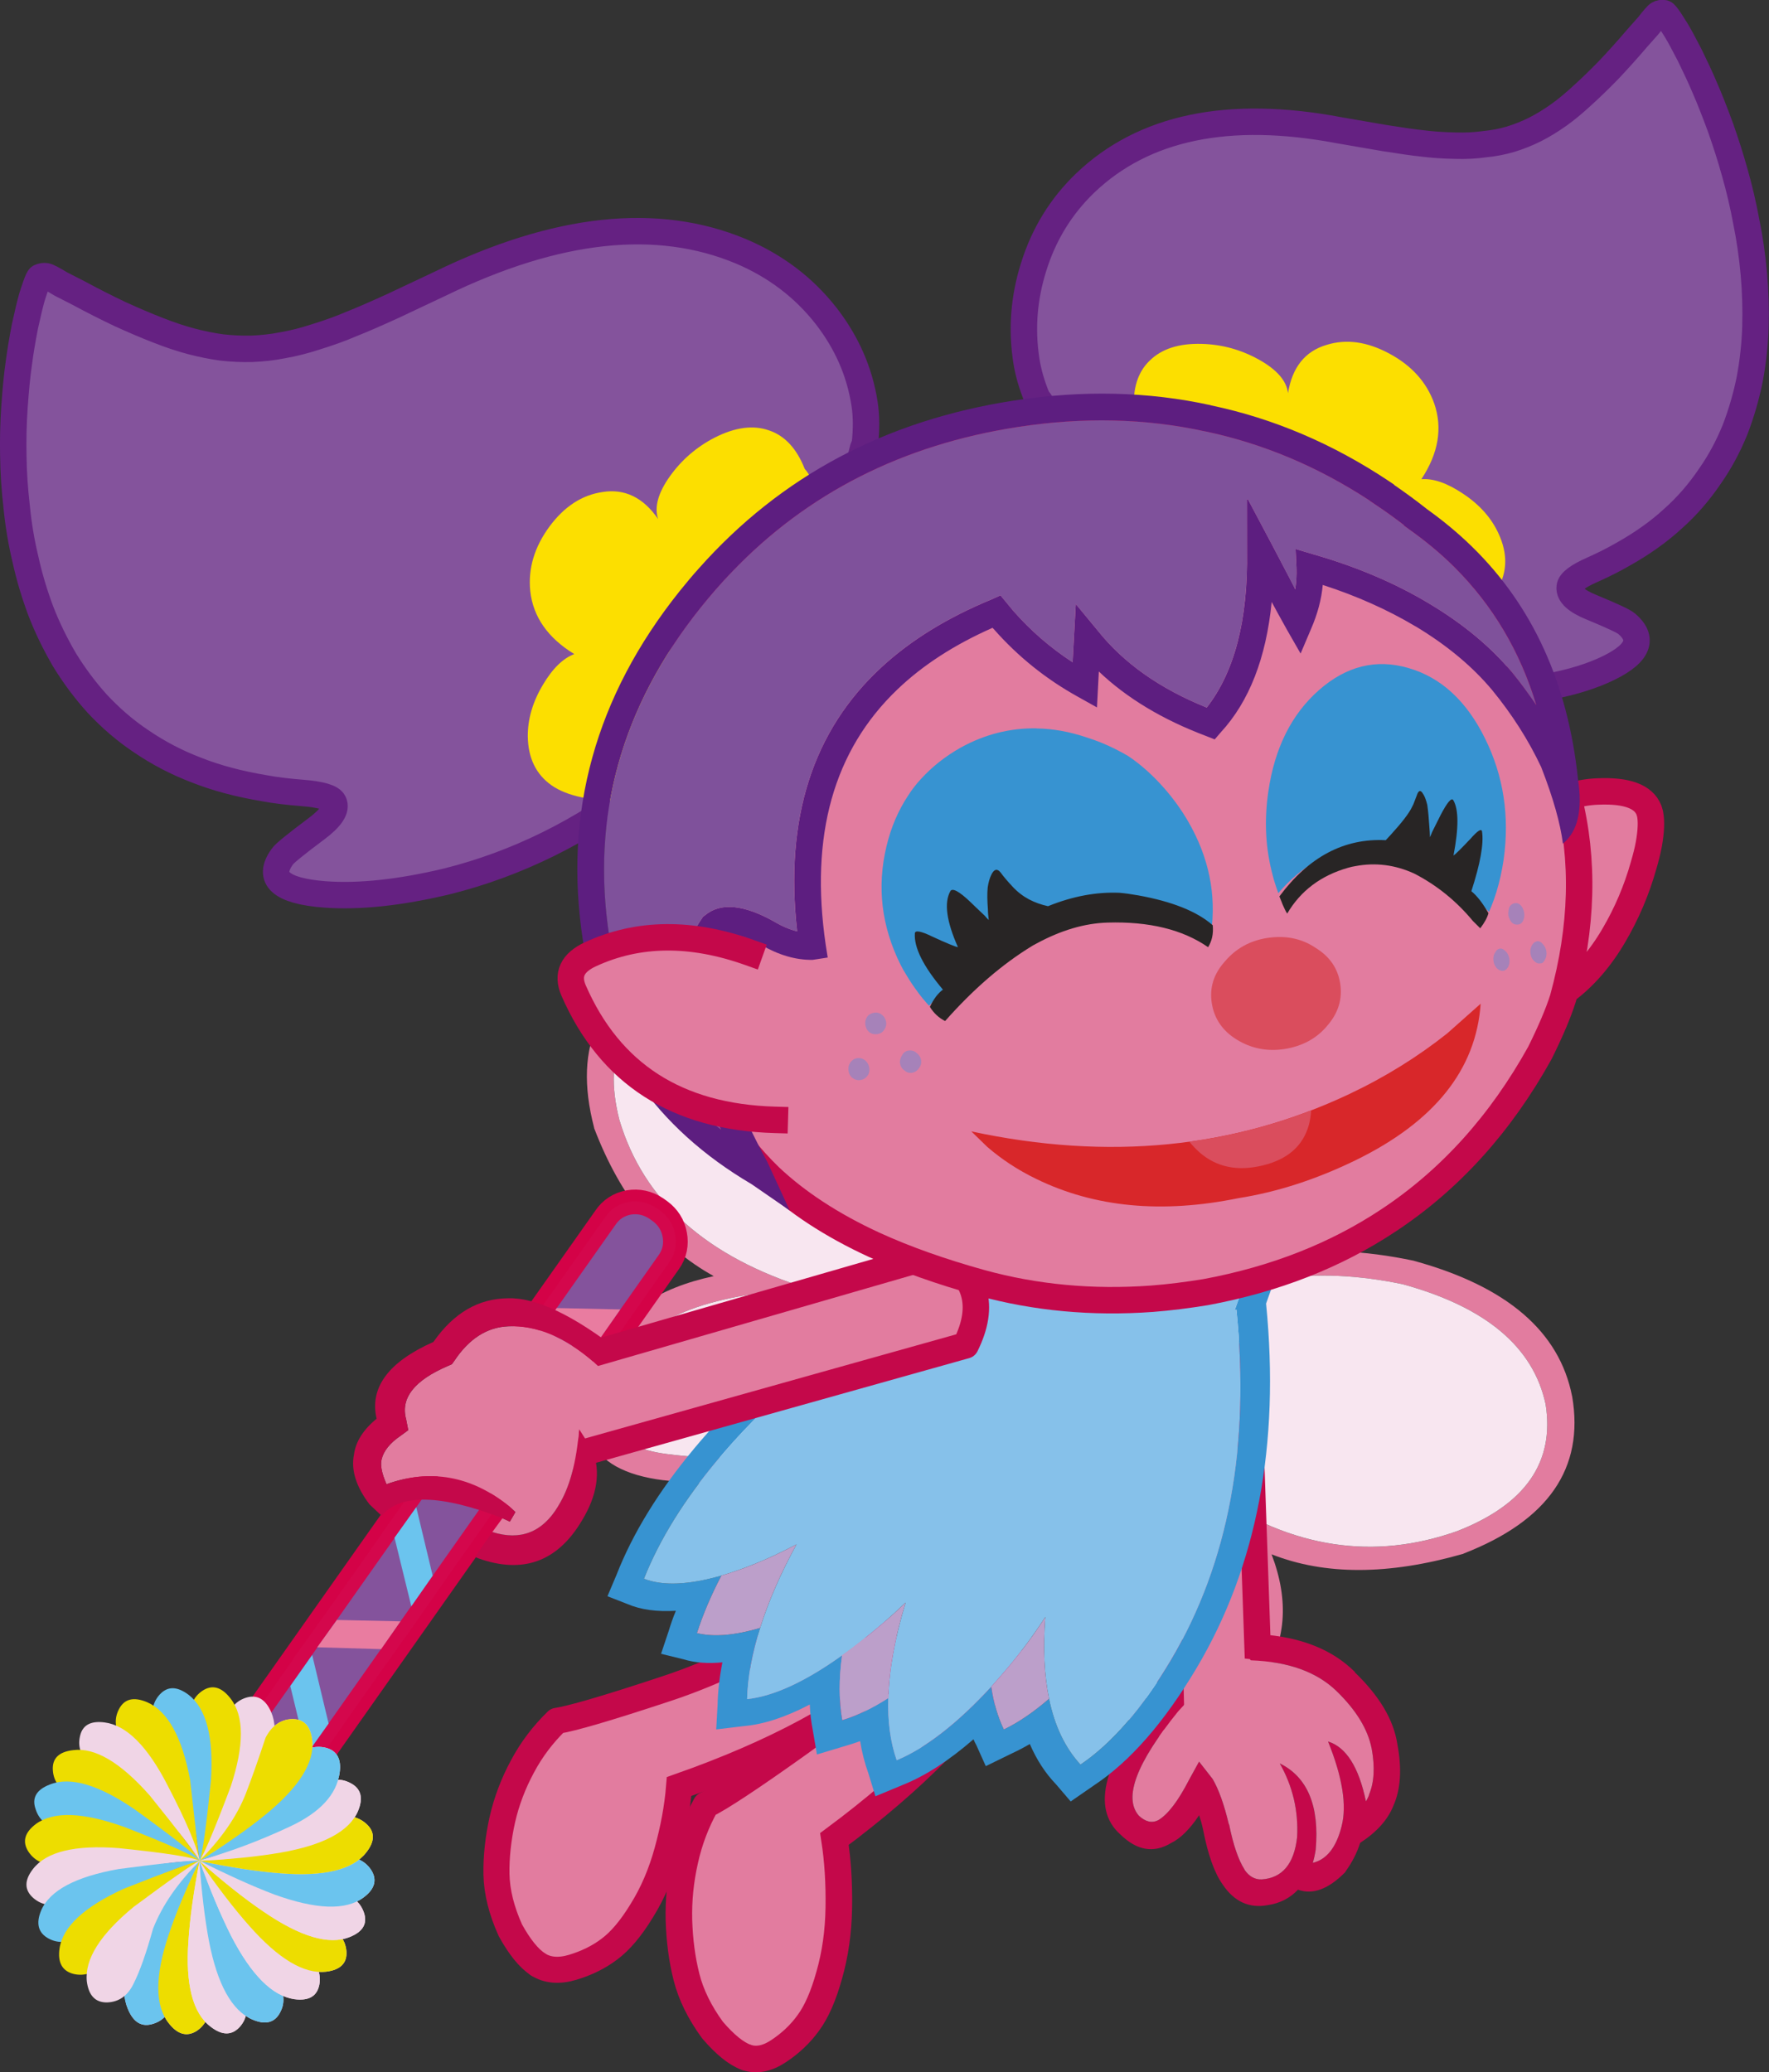 <?xml version="1.0" encoding="UTF-8" standalone="no"?>
<!-- Created with Inkscape (http://www.inkscape.org/) -->

<svg
   xmlns:dc="http://purl.org/dc/elements/1.1/"
   xmlns:cc="http://creativecommons.org/ns#"
   xmlns:rdf="http://www.w3.org/1999/02/22-rdf-syntax-ns#"
   xmlns:svg="http://www.w3.org/2000/svg"
   xmlns="http://www.w3.org/2000/svg"
   xmlns:sodipodi="http://sodipodi.sourceforge.net/DTD/sodipodi-0.dtd"
   xmlns:inkscape="http://www.inkscape.org/namespaces/inkscape"
   width="160.242"
   height="187.682"
   id="svg5696"
   version="1.1"
   inkscape:version="0.48.4 r9939"
   sodipodi:docname="abby11.svg">
  <rect width="100%" height="100%" fill="#333333" stroke="none"/>
  <defs
     id="defs5698" />
  <sodipodi:namedview
     id="base"
     pagecolor="#ffffff"
     bordercolor="#666666"
     borderopacity="1.0"
     inkscape:pageopacity="0.0"
     inkscape:pageshadow="2"
     inkscape:zoom="0.77472527"
     inkscape:cx="-65.355164"
     inkscape:cy="70.498415"
     inkscape:current-layer="layer1"
     inkscape:document-units="px"
     showgrid="false"
     inkscape:window-width="942"
     inkscape:window-height="591"
     inkscape:window-x="414"
     inkscape:window-y="49"
     inkscape:window-maximized="0"
     fit-margin-top="0"
     fit-margin-left="0"
     fit-margin-right="0"
     fit-margin-bottom="0" />
  <g
     id="layer1"
     inkscape:label="Layer 1"
     inkscape:groupmode="layer"
     transform="translate(-175.457,-122.817)">
    <g
       transform="translate(-645.504,-413.995)"
       id="g177">
      <path
         inkscape:connector-curvature="0"
         style="fill:#e27c9f"
         d="m 949.034,651.008 0.026,0.01 0.029,0.01 c 8.358,2.301 13.122,6.379 14.275,12.24 l 0.004,0.02 0.007,0.018 c 1.104,6.504 -2.169,11.238 -9.82,14.217 l -0.048,0.031 -0.073,0.018 c -6.707,1.912 -12.463,1.928 -17.29,0.023 1.625,4.264 1.308,8.023 -0.931,11.27 -2.105,3.137 -4.255,4.908 -6.457,5.312 -2.223,0.553 -4.442,-0.303 -6.638,-2.58 l 0.015,0.006 c -5.174,-5.326 -7.711,-11.414 -7.634,-18.285 l -0.007,-0.02 0.003,-0.031 c 0.427,-7.186 4.021,-13.355 10.812,-18.496 l 0.078,-0.053 c 6.683,-4.4 14.553,-5.636 23.649,-3.71 m -0.977,2.137 0.075,0.012 c -8.253,-1.742 -15.403,-0.668 -21.478,3.248 -6.077,4.604 -9.313,10.137 -9.707,16.58 -0.056,6.396 2.306,12.074 7.123,17.018 1.535,1.58 3.041,2.254 4.5,2.018 1.507,-0.404 3.04,-1.758 4.605,-4.072 2.745,-3.562 1.934,-8.832 -2.42,-15.834 7.232,4.945 14.653,6.07 22.24,3.369 6.147,-2.414 8.807,-6.242 7.968,-11.49 -1.109,-5.176 -5.418,-8.791 -12.906,-10.849"
         id="path179" />
      <path
         inkscape:connector-curvature="0"
         style="fill:#f8e6f0"
         d="m 948.132,653.156 -0.075,-0.012 c 7.488,2.059 11.797,5.674 12.907,10.848 0.839,5.248 -1.82,9.076 -7.968,11.49 -7.587,2.701 -15.008,1.576 -22.24,-3.369 4.354,7.002 5.165,12.273 2.42,15.834 -1.565,2.314 -3.098,3.668 -4.606,4.072 -1.459,0.236 -2.964,-0.438 -4.5,-2.018 -4.816,-4.943 -7.178,-10.621 -7.122,-17.018 0.394,-6.443 3.631,-11.977 9.706,-16.58 6.075,-3.915 13.225,-4.989 21.478,-3.247"
         id="path181" />
      <path
         inkscape:connector-curvature="0"
         style="fill:#e27c9f"
         d="m 902.85,627.877 -0.025,-0.018 -0.025,-0.012 c -7.429,-5.182 -14.291,-6.615 -20.601,-4.289 l -0.021,0.006 -0.021,0.004 c -6.881,2.721 -9.343,7.84 -7.382,15.373 l 0.003,0.053 0.029,0.068 c 2.381,6.219 5.974,10.662 10.809,13.338 -5.08,1.086 -8.459,3.395 -10.146,6.9 -1.665,3.346 -2.005,5.975 -1.008,7.893 0.865,2.016 3.07,3.256 6.612,3.697 l -0.015,-0.008 c 8.312,1.066 15.698,-0.318 22.194,-4.152 l 0.02,-0.002 0.027,-0.02 c 6.577,-4.271 10.197,-10.426 10.838,-18.486 v -0.086 c 0.004,-7.564 -3.755,-14.306 -11.288,-20.259 m -1.422,1.924 -0.054,-0.049 c 6.827,5.404 10.283,11.504 10.363,18.336 -0.575,7.207 -3.813,12.74 -9.705,16.576 -6.052,3.555 -12.937,4.852 -20.663,3.85 -2.467,-0.314 -4.052,-1.104 -4.741,-2.359 -0.561,-1.385 -0.232,-3.311 0.992,-5.785 1.672,-4.072 7.197,-6.338 16.592,-6.824 -9.241,-2.857 -14.965,-7.961 -17.145,-15.291 -1.553,-6.062 0.425,-10.215 5.95,-12.445 5.62,-1.986 11.76,-0.65 18.411,3.991"
         id="path183" />
      <path
         inkscape:connector-curvature="0"
         style="fill:#f8e6f0"
         d="m 901.374,629.752 0.054,0.049 c -6.65,-4.641 -12.791,-5.977 -18.41,-3.992 -5.524,2.23 -7.503,6.383 -5.95,12.445 2.18,7.33 7.903,12.434 17.145,15.291 -9.395,0.486 -14.92,2.752 -16.592,6.824 -1.226,2.475 -1.553,4.4 -0.992,5.785 0.689,1.256 2.274,2.045 4.741,2.359 7.727,1.002 14.611,-0.295 20.664,-3.85 5.891,-3.836 9.129,-9.369 9.704,-16.576 -0.08,-6.831 -3.536,-12.931 -10.364,-18.335"
         id="path185" />
      <path
         inkscape:connector-curvature="0"
         style="fill:#e27c9f"
         d="m 906.972,681.533 5.569,5.521 c -3.411,5.514 -8.748,10.945 -15.993,16.326 0.301,1.953 0.431,4.021 0.395,6.221 -0.034,2.199 -0.325,4.229 -0.866,6.111 -0.521,1.887 -1.157,3.324 -1.888,4.316 -0.72,1.004 -1.624,1.852 -2.683,2.557 -1.062,0.707 -2.04,0.893 -2.953,0.572 -0.906,-0.33 -1.923,-1.152 -3.052,-2.469 -1.167,-1.602 -1.957,-3.211 -2.358,-4.814 -0.406,-1.605 -0.625,-3.314 -0.683,-5.133 -0.046,-1.807 0.136,-3.611 0.545,-5.422 0.388,-1.768 1.023,-3.443 1.901,-5.029 1.195,-0.564 3.972,-2.391 8.326,-5.494 4.381,-3.091 8.958,-7.523 13.74,-13.263"
         id="path187" />
      <path
         inkscape:connector-curvature="0"
         style="fill:none;stroke:#c4084a;stroke-width:2.405;stroke-linecap:round;stroke-linejoin:round;stroke-miterlimit:10"
         d="m 912.541,687.055 -5.569,-5.52 c -4.781,5.738 -9.358,10.17 -13.739,13.262 -4.354,3.104 -7.131,4.93 -8.326,5.494 -0.878,1.586 -1.514,3.262 -1.901,5.029 -0.409,1.811 -0.591,3.615 -0.545,5.424 0.058,1.816 0.276,3.525 0.683,5.131 0.401,1.604 1.191,3.213 2.358,4.812 1.129,1.318 2.146,2.141 3.052,2.471"
         id="path189" />
      <path
         inkscape:connector-curvature="0"
         style="fill:none;stroke:#c4084a;stroke-width:2.405;stroke-linecap:round;stroke-miterlimit:10"
         d="m 888.553,723.158 c 0.913,0.32 1.892,0.135 2.953,-0.572 1.059,-0.705 1.963,-1.553 2.683,-2.557 0.73,-0.992 1.366,-2.43 1.888,-4.316 0.539,-1.883 0.831,-3.912 0.866,-6.111 0.036,-2.199 -0.094,-4.268 -0.395,-6.221 7.245,-5.381 12.582,-10.812 15.993,-16.326"
         id="path191" />
      <path
         inkscape:connector-curvature="0"
         style="fill:#e27c9f"
         d="m 898.202,681.256 4.345,6.578 c -4.759,4.174 -11.449,7.766 -20.069,10.797 -0.152,1.883 -0.515,3.826 -1.069,5.842 -0.555,2.021 -1.324,3.818 -2.318,5.41 -0.975,1.602 -1.958,2.756 -2.931,3.477 -0.968,0.734 -2.088,1.275 -3.325,1.646 -1.241,0.369 -2.283,0.279 -3.133,-0.26 -0.839,-0.547 -1.673,-1.578 -2.509,-3.092 -0.806,-1.787 -1.228,-3.482 -1.261,-5.07 -0.028,-1.586 0.153,-3.223 0.522,-4.914 0.378,-1.68 0.99,-3.297 1.831,-4.857 0.811,-1.525 1.852,-2.902 3.115,-4.131 1.341,-0.201 4.59,-1.15 9.739,-2.854 5.173,-1.682 10.861,-4.551 17.063,-8.572"
         id="path193" />
      <path
         inkscape:connector-curvature="0"
         style="fill:none;stroke:#c4084a;stroke-width:2.359;stroke-linecap:round;stroke-linejoin:round;stroke-miterlimit:10"
         d="m 902.547,687.834 -4.345,-6.578 c -6.202,4.021 -11.891,6.891 -17.063,8.572 -5.148,1.703 -8.397,2.652 -9.738,2.854 -1.265,1.229 -2.305,2.605 -3.115,4.131 -0.842,1.561 -1.453,3.178 -1.831,4.857 -0.369,1.691 -0.551,3.328 -0.522,4.914 0.033,1.588 0.454,3.283 1.262,5.07 0.835,1.514 1.669,2.545 2.508,3.092"
         id="path195" />
      <path
         inkscape:connector-curvature="0"
         style="fill:none;stroke:#c4084a;stroke-width:2.359;stroke-linecap:round;stroke-miterlimit:10"
         d="m 869.701,714.746 c 0.85,0.539 1.892,0.629 3.133,0.26 1.237,-0.371 2.357,-0.912 3.325,-1.646 0.973,-0.721 1.956,-1.875 2.931,-3.477 0.994,-1.592 1.764,-3.389 2.318,-5.41 0.555,-2.016 0.917,-3.959 1.068,-5.842 8.621,-3.031 15.312,-6.623 20.07,-10.797"
         id="path197" />
      <path
         inkscape:connector-curvature="0"
         style="fill:#e27c9f"
         d="m 926.181,659.773 7.769,-0.371 1.143,32.752 c -0.951,0.492 -3.624,0.625 -8.036,0.375 l -0.876,-32.756 z"
         id="path199" />
      <path
         inkscape:connector-curvature="0"
         style="fill:none;stroke:#c4084a;stroke-width:2.394;stroke-linecap:round;stroke-linejoin:round;stroke-miterlimit:10"
         d="m 933.949,659.402 1.143,32.752 m -8.036,0.375 -0.875,-32.756"
         id="path201" />
      <path
         inkscape:connector-curvature="0"
         style="fill:#c4084a"
         d="m 942.893,706.254 -0.09,0.145 c -1.5,1.521 -2.928,2.059 -4.266,1.576 -0.714,0.754 -1.623,1.23 -2.725,1.395 -1.686,0.314 -3.044,-0.305 -4.086,-1.85 -0.751,-1.047 -1.339,-2.697 -1.778,-4.943 -0.103,-0.504 -0.235,-0.949 -0.365,-1.348 -0.853,1.281 -1.708,2.123 -2.563,2.529 -1.555,0.938 -3.084,0.668 -4.569,-0.783 -2.694,-2.393 -1.534,-6.67 3.461,-12.832 0.116,-0.121 0.263,-0.287 0.44,-0.494 0.253,0.514 0.693,1.242 1.324,2.178 -3.786,4.682 -4.963,7.822 -3.558,9.441 0.603,0.561 1.18,0.699 1.76,0.41 0.901,-0.541 1.821,-1.768 2.798,-3.67 l 0.9,-1.635 1.228,1.572 c 0.563,0.971 1.044,2.328 1.46,4.072 l 0.037,0.064 c 0.372,1.84 0.838,3.199 1.392,4.064 l -0.013,0.004 c 0.415,0.613 0.938,0.914 1.566,0.891 1.854,-0.119 2.936,-1.389 3.209,-3.816 0.131,-2.389 -0.397,-4.617 -1.57,-6.689 2.507,1.234 3.604,3.844 3.256,7.809 -0.062,0.439 -0.157,0.84 -0.264,1.197 1.259,-0.301 2.132,-1.4 2.609,-3.312 0.487,-1.896 0.076,-4.457 -1.227,-7.678 1.633,0.504 2.787,2.312 3.431,5.422 0.108,-0.182 0.202,-0.361 0.279,-0.549 l -0.002,-0.047 c 0.468,-1.111 0.551,-2.496 0.243,-4.168 -0.344,-1.77 -1.408,-3.498 -3.185,-5.225 -1.802,-1.744 -4.383,-2.664 -7.759,-2.785 -0.02,-0.008 -0.048,-0.045 -0.088,-0.111 l 0.928,-2.25 c 3.71,0.25 6.563,1.391 8.604,3.434 l -0.03,0.01 c 2.235,2.145 3.518,4.305 3.856,6.492 0.426,2.25 0.303,4.096 -0.342,5.559 -0.501,1.283 -1.506,2.414 -3.024,3.4 -0.291,0.902 -0.718,1.742 -1.277,2.521"
         id="path203" />
      <path
         inkscape:connector-curvature="0"
         style="fill:#e27c9f"
         d="m 944.968,699.377 0.002,0.047 c -0.077,0.188 -0.171,0.367 -0.279,0.549 -0.644,-3.109 -1.798,-4.918 -3.431,-5.422 1.303,3.221 1.714,5.781 1.227,7.678 -0.478,1.912 -1.351,3.012 -2.609,3.312 0.106,-0.357 0.201,-0.758 0.264,-1.197 0.348,-3.965 -0.749,-6.574 -3.256,-7.809 1.173,2.072 1.701,4.301 1.57,6.689 -0.273,2.428 -1.355,3.697 -3.208,3.816 -0.629,0.025 -1.152,-0.277 -1.567,-0.891 l 0.013,-0.002 c -0.554,-0.867 -1.02,-2.227 -1.392,-4.066 l -0.037,-0.064 c -0.416,-1.744 -0.896,-3.102 -1.46,-4.072 l -1.228,-1.572 -0.9,1.635 c -0.977,1.902 -1.896,3.129 -2.798,3.67 -0.58,0.289 -1.157,0.15 -1.76,-0.41 -1.405,-1.619 -0.229,-4.76 3.558,-9.441 l 2.688,-2.928 c 0.191,-1.521 1.459,-2.111 3.816,-1.811 0.04,0.066 0.068,0.104 0.088,0.111 3.376,0.121 5.957,1.041 7.759,2.785 1.776,1.727 2.841,3.455 3.185,5.225 0.306,1.672 0.223,3.057 -0.245,4.168"
         id="path205" />
      <path
         inkscape:connector-curvature="0"
         style="fill:#3793d1"
         d="m 935.647,654.887 2.005,-5.643 -23.626,-7.01 -4.89,5.152 -3.281,1.973 -0.096,0.033 c -3.356,2.166 -6.55,4.455 -9.579,6.855 -9.964,7.914 -16.427,15.658 -19.386,23.24 l -0.807,1.908 1.829,0.713 c 1.189,0.51 2.648,0.707 4.368,0.604 -0.262,0.621 -0.473,1.242 -0.66,1.857 l -0.682,2.039 2.046,0.502 c 1.019,0.311 2.191,0.4 3.51,0.273 -0.265,1.33 -0.411,2.623 -0.434,3.836 l -0.127,2.238 2.528,-0.303 c 1.774,-0.156 3.764,-0.807 5.949,-1.953 0.03,0.82 0.129,1.598 0.273,2.338 l 0.374,2.189 2.567,-0.773 c 0.447,-0.129 0.895,-0.273 1.348,-0.436 0.162,1.029 0.416,2.002 0.745,2.916 l 0.638,2.078 2.534,-1.053 c 2.007,-0.809 4.135,-2.186 6.349,-4.109 0.074,0.182 0.158,0.348 0.255,0.523 l 0.859,1.91 2.457,-1.199 c 0.506,-0.232 1.015,-0.502 1.531,-0.805 0.608,1.408 1.396,2.631 2.377,3.652 l 1.326,1.551 2.146,-1.484 c 3.234,-2.141 6.313,-5.666 9.242,-10.574 5.476,-9.202 7.576,-20.218 6.312,-33.038 m -1.24,-3.879 -1.611,4.494 0.162,-0.078 c 1.261,12.348 -0.718,22.926 -5.92,31.74 -2.606,4.389 -5.346,7.549 -8.201,9.482 -1.397,-1.523 -2.347,-3.512 -2.848,-5.965 -1.396,1.205 -2.763,2.139 -4.099,2.785 -0.557,-1.16 -0.935,-2.453 -1.135,-3.871 -3.078,3.334 -5.928,5.551 -8.569,6.652 -0.578,-1.662 -0.827,-3.535 -0.762,-5.631 -1.468,0.947 -2.863,1.605 -4.17,2.002 -0.306,-1.766 -0.314,-3.725 -0.014,-5.871 -3.33,2.385 -6.198,3.705 -8.604,3.965 0.056,-2.004 0.447,-4.148 1.178,-6.447 -2.299,0.686 -4.216,0.836 -5.724,0.471 0.551,-1.719 1.291,-3.451 2.216,-5.215 -2.961,0.852 -5.298,0.953 -7.015,0.291 2.82,-7.117 8.947,-14.406 18.368,-21.873 2.932,-2.33 6.023,-4.533 9.29,-6.643 l 3.667,-2.219 3.809,-4.002 19.982,5.933 z"
         id="path207" />
      <path
         inkscape:connector-curvature="0"
         style="fill:#86c1ea"
         d="m 932.796,655.502 1.611,-4.494 -19.981,-5.932 -3.809,4.002 -3.667,2.219 c -3.267,2.109 -6.358,4.312 -9.29,6.643 -9.421,7.467 -15.548,14.756 -18.368,21.873 1.717,0.662 4.054,0.561 7.015,-0.289 0.908,-0.268 1.857,-0.594 2.856,-0.992 1.298,-0.512 2.609,-1.131 3.947,-1.834 -1.464,2.678 -2.551,5.201 -3.296,7.568 -0.73,2.299 -1.123,4.443 -1.179,6.447 2.407,-0.26 5.275,-1.58 8.605,-3.965 0.554,-0.383 1.123,-0.814 1.723,-1.289 1.358,-1.053 2.694,-2.207 4.032,-3.49 -0.977,3.207 -1.504,6.102 -1.571,8.648 -0.065,2.096 0.183,3.969 0.762,5.631 2.642,-1.102 5.491,-3.318 8.569,-6.652 0.336,-0.383 0.682,-0.779 1.027,-1.176 1.381,-1.586 2.675,-3.305 3.867,-5.143 -0.219,2.82 -0.102,5.277 0.339,7.404 0.501,2.453 1.45,4.441 2.848,5.965 2.854,-1.934 5.595,-5.094 8.201,-9.482 5.202,-8.814 7.182,-19.393 5.92,-31.74 l -0.161,0.078 z"
         id="path209" />
      <path
         inkscape:connector-curvature="0"
         style="fill:#bc9fca"
         d="m 886.307,679.521 c -0.925,1.764 -1.665,3.496 -2.216,5.215 1.508,0.365 3.425,0.215 5.724,-0.471 0.745,-2.367 1.832,-4.891 3.296,-7.568 -1.338,0.703 -2.649,1.322 -3.948,1.834 -0.999,0.399 -1.948,0.725 -2.856,0.99"
         id="path211" />
      <path
         inkscape:connector-curvature="0"
         style="fill:#bc9fca"
         d="m 898.964,685.459 c -0.6,0.475 -1.169,0.906 -1.723,1.289 -0.301,2.146 -0.292,4.105 0.014,5.871 1.307,-0.396 2.702,-1.055 4.17,-2.004 0.067,-2.545 0.593,-5.439 1.571,-8.646 -1.338,1.283 -2.674,2.437 -4.032,3.49"
         id="path213" />
      <path
         inkscape:connector-curvature="0"
         style="fill:#bc9fca"
         d="m 915.651,683.277 c -1.193,1.838 -2.487,3.557 -3.868,5.143 -0.346,0.396 -0.691,0.793 -1.027,1.176 0.2,1.418 0.578,2.711 1.135,3.871 1.336,-0.646 2.704,-1.58 4.099,-2.785 -0.441,-2.127 -0.558,-4.584 -0.339,-7.405"
         id="path215" />
      <path
         inkscape:connector-curvature="0"
         style="fill:#d4074c"
         d="m 837.312,704.734 c 0.104,0.602 0.408,1.07 0.906,1.426 l 0.317,0.219 c 0.507,0.344 1.053,0.473 1.645,0.381 0.592,-0.113 1.062,-0.418 1.417,-0.896 l 39.046,-55.396 c 0.342,-0.484 0.451,-1.027 0.34,-1.617 -0.104,-0.602 -0.41,-1.072 -0.899,-1.436 l -0.317,-0.225 c -0.508,-0.338 -1.062,-0.457 -1.653,-0.365 -0.589,0.113 -1.052,0.408 -1.374,0.889 l -39.078,55.393 c -0.334,0.493 -0.443,1.036 -0.35,1.627"
         id="path217" />
      <path
         inkscape:connector-curvature="0"
         style="fill:none;stroke:#d40247;stroke-width:4.466;stroke-miterlimit:10"
         d="m 838.219,706.16 0.317,0.221 c 0.507,0.342 1.053,0.471 1.645,0.379 0.592,-0.113 1.062,-0.418 1.417,-0.896 l 39.046,-55.396 c 0.343,-0.484 0.451,-1.027 0.34,-1.617 -0.104,-0.602 -0.41,-1.072 -0.899,-1.436 l -0.317,-0.225 c -0.508,-0.338 -1.062,-0.457 -1.652,-0.365 -0.59,0.113 -1.053,0.408 -1.374,0.889 l -39.079,55.393 c -0.333,0.494 -0.442,1.037 -0.349,1.629 0.101,0.6 0.407,1.071 0.905,1.424 z"
         id="path219" />
      <path
         inkscape:connector-curvature="0"
         style="fill:#d4074c"
         d="m 837.312,704.734 c 0.104,0.602 0.408,1.07 0.906,1.426 l 0.317,0.219 c 0.507,0.344 1.053,0.473 1.645,0.381 0.592,-0.113 1.062,-0.418 1.417,-0.896 l 39.046,-55.396 c 0.342,-0.484 0.451,-1.027 0.34,-1.617 -0.104,-0.602 -0.41,-1.072 -0.899,-1.436 l -0.317,-0.225 c -0.508,-0.338 -1.062,-0.457 -1.653,-0.365 -0.589,0.113 -1.052,0.408 -1.374,0.889 l -39.078,55.393 c -0.334,0.493 -0.443,1.036 -0.35,1.627"
         id="path221" />
      <path
         inkscape:connector-curvature="0"
         style="fill:none;stroke:#d4074c;stroke-width:2.322;stroke-miterlimit:10"
         d="m 838.219,706.16 0.317,0.221 c 0.507,0.342 1.053,0.471 1.645,0.379 0.592,-0.113 1.062,-0.418 1.417,-0.896 l 39.046,-55.396 c 0.343,-0.484 0.451,-1.027 0.34,-1.617 -0.104,-0.602 -0.41,-1.072 -0.899,-1.436 l -0.317,-0.225 c -0.508,-0.338 -1.062,-0.457 -1.652,-0.365 -0.59,0.113 -1.053,0.408 -1.374,0.889 l -39.079,55.393 c -0.333,0.494 -0.442,1.037 -0.349,1.629 0.101,0.6 0.407,1.071 0.905,1.424 z"
         id="path223" />
      <polygon
         style="fill:#d4074c"
         points="866.947,669.881 861.182,669.764 859.411,672.271 865.171,672.396 "
         id="polygon225" />
      <polygon
         style="fill:none;stroke:#d4074c;stroke-width:2.322;stroke-miterlimit:10"
         points="866.947,669.881 865.171,672.396 859.411,672.271 861.182,669.764 "
         id="polygon227" />
      <polygon
         style="fill:#d4074c"
         points="848.75,695.699 850.727,692.922 849.24,686.717 847.258,689.527 "
         id="polygon229" />
      <polygon
         style="fill:none;stroke:#d4074c;stroke-width:2.322;stroke-miterlimit:10"
         points="848.75,695.699 847.258,689.527 849.24,686.717 850.727,692.922 "
         id="polygon231" />
      <polygon
         style="fill:#d4074c"
         points="857.236,683.67 851.479,683.543 849.696,686.018 855.481,686.186 "
         id="polygon233" />
      <polygon
         style="fill:none;stroke:#d4074c;stroke-width:2.322;stroke-miterlimit:10"
         points="857.236,683.67 855.481,686.186 849.696,686.018 851.479,683.543 "
         id="polygon235" />
      <polygon
         style="fill:#d4074c"
         points="858.668,673.328 856.698,676.092 858.22,682.305 860.154,679.533 "
         id="polygon237" />
      <polygon
         style="fill:none;stroke:#d4074c;stroke-width:2.322;stroke-miterlimit:10"
         points="858.668,673.328 860.154,679.533 858.22,682.305 856.698,676.092 "
         id="polygon239" />
      <polygon
         style="fill:#d4074c"
         points="867.908,668.516 869.877,665.754 868.411,659.545 866.439,662.309 "
         id="polygon241" />
      <polygon
         style="fill:none;stroke:#d4074c;stroke-width:2.322;stroke-miterlimit:10"
         points="867.908,668.516 866.439,662.309 868.411,659.545 869.877,665.754 "
         id="polygon243" />
      <polygon
         style="fill:#d4074c"
         points="871.394,655.291 869.604,657.799 875.386,657.945 877.149,655.418 "
         id="polygon245" />
      <polygon
         style="fill:none;stroke:#d4074c;stroke-width:2.322;stroke-miterlimit:10"
         points="871.394,655.291 877.149,655.418 875.386,657.945 869.604,657.799 "
         id="polygon247" />
      <path
         inkscape:connector-curvature="0"
         style="fill:#84539c"
         d="m 837.312,704.734 c 0.104,0.602 0.408,1.07 0.906,1.426 l 0.317,0.219 c 0.507,0.344 1.053,0.473 1.645,0.381 0.592,-0.113 1.062,-0.418 1.417,-0.896 l 39.046,-55.396 c 0.342,-0.484 0.451,-1.027 0.34,-1.617 -0.104,-0.602 -0.41,-1.072 -0.899,-1.436 l -0.317,-0.225 c -0.508,-0.338 -1.062,-0.457 -1.653,-0.365 -0.589,0.113 -1.052,0.408 -1.374,0.889 l -39.078,55.393 c -0.334,0.493 -0.443,1.036 -0.35,1.627"
         id="path249" />
      <polygon
         style="fill:#e97ca0"
         points="866.947,669.881 861.182,669.764 859.411,672.271 865.171,672.396 "
         id="polygon251" />
      <polygon
         style="fill:#6bc4ee"
         points="848.75,695.699 850.727,692.922 849.24,686.717 847.258,689.527 "
         id="polygon253" />
      <polygon
         style="fill:#e97ca0"
         points="857.236,683.67 851.479,683.543 849.696,686.018 855.481,686.186 "
         id="polygon255" />
      <polygon
         style="fill:#6bc4ee"
         points="858.668,673.328 856.698,676.092 858.22,682.305 860.154,679.533 "
         id="polygon257" />
      <polygon
         style="fill:#6bc4ee"
         points="867.908,668.516 869.877,665.754 868.411,659.545 866.439,662.309 "
         id="polygon259" />
      <polygon
         style="fill:#e97ca0"
         points="871.394,655.291 869.604,657.799 875.386,657.945 877.149,655.418 "
         id="polygon261" />
      <path
         inkscape:connector-curvature="0"
         style="fill:#f0d5e6"
         d="m 834.87,720.109 c 0.979,-0.311 1.576,-1.076 1.78,-2.295 0.194,-1.232 0.273,-2.998 0.207,-5.303 0.158,-2.314 0.914,-4.729 2.283,-7.262 l -0.086,0.066 c -1.84,2.145 -3.342,4.092 -4.494,5.83 -2.139,3.262 -2.799,5.822 -1.995,7.682 0.516,1.206 1.275,1.628 2.305,1.282"
         id="path263" />
      <path
         inkscape:connector-curvature="0"
         style="fill:#f0d5e6"
         d="m 841.428,692.891 c -0.057,2.275 -0.188,4.295 -0.388,6.049 -0.198,1.756 -0.874,3.898 -2.037,6.451 0.757,-0.322 2.256,-2.271 4.487,-5.816 2.145,-3.275 2.826,-5.838 2.035,-7.689 -0.526,-1.191 -1.296,-1.625 -2.315,-1.289 -0.978,0.329 -1.574,1.094 -1.782,2.294"
         id="path265" />
      <path
         inkscape:connector-curvature="0"
         style="fill:#f0d5e6"
         d="m 838.774,720.768 c 0.86,-0.576 1.241,-1.473 1.137,-2.695 -0.127,-1.238 -0.504,-2.979 -1.159,-5.227 -0.431,-2.254 -0.314,-4.795 0.368,-7.646 l -0.065,0.117 c -1.235,2.553 -2.172,4.811 -2.825,6.768 -1.241,3.721 -1.241,6.379 0.008,7.969 0.8,1.036 1.651,1.272 2.536,0.714"
         id="path267" />
      <path
         inkscape:connector-curvature="0"
         style="fill:#6bc4ee"
         d="m 834.87,720.109 c 0.979,-0.311 1.576,-1.076 1.78,-2.295 0.194,-1.232 0.273,-2.998 0.207,-5.303 0.158,-2.314 0.914,-4.729 2.283,-7.262 l -0.086,0.066 c -1.876,1.938 -3.63,4.215 -5.264,6.818 -1.621,2.607 -2.029,4.834 -1.226,6.693 0.517,1.207 1.276,1.629 2.306,1.283"
         id="path269" />
      <path
         inkscape:connector-curvature="0"
         style="fill:#eddd00"
         d="m 838.774,720.768 c 0.86,-0.576 1.241,-1.473 1.137,-2.695 -0.127,-1.238 -0.504,-2.979 -1.159,-5.227 -0.431,-2.254 -0.314,-4.795 0.368,-7.646 l -0.065,0.117 c -1.235,2.553 -2.172,4.811 -2.825,6.768 -1.241,3.721 -1.241,6.379 0.008,7.969 0.8,1.036 1.651,1.272 2.536,0.714"
         id="path271" />
      <path
         inkscape:connector-curvature="0"
         style="fill:#eddd00"
         d="m 841.862,698.627 c 1.227,-3.727 1.227,-6.385 -0.021,-7.975 -0.811,-1.045 -1.651,-1.275 -2.526,-0.707 -0.861,0.576 -1.238,1.473 -1.137,2.697 0.524,2.225 0.899,3.965 1.148,5.215 0.419,2.246 0.306,4.754 -0.324,7.533 0.425,-0.574 1.381,-2.833 2.86,-6.763"
         id="path273" />
      <path
         inkscape:connector-curvature="0"
         style="fill:#f0d5e6"
         d="m 842.676,720.404 c 0.679,-0.758 0.812,-1.723 0.396,-2.889 -0.429,-1.197 -1.25,-2.795 -2.45,-4.789 -0.953,-2.057 -1.473,-4.518 -1.567,-7.41 -0.555,2.799 -0.891,5.238 -1.025,7.314 -0.279,3.934 0.392,6.521 2.003,7.748 1.046,0.815 1.922,0.813 2.643,0.026"
         id="path275" />
      <path
         inkscape:connector-curvature="0"
         style="fill:#6bc4ee"
         d="m 835.018,693.197 c 1.064,2.025 1.938,3.863 2.617,5.51 0.681,1.645 1.136,3.914 1.39,6.809 l 0.011,-0.121 c 0.254,-0.586 0.592,-3.008 1.032,-7.271 0.261,-3.93 -0.4,-6.529 -2.008,-7.791 -1.058,-0.799 -1.924,-0.811 -2.643,-0.023 -0.689,0.77 -0.822,1.731 -0.399,2.887"
         id="path277" />
      <path
         inkscape:connector-curvature="0"
         style="fill:#f0d5e6"
         d="m 843.807,719.729 c 1.201,0.52 2.049,0.299 2.536,-0.652 0.476,-0.902 0.373,-1.869 -0.339,-2.9 -0.718,-1.049 -1.897,-2.395 -3.537,-4.023 -1.483,-1.795 -2.633,-4.117 -3.451,-6.934 l 0.006,0.094 c 0.195,2.852 0.488,5.297 0.873,7.338 0.758,3.905 2.064,6.264 3.912,7.077"
         id="path279" />
      <path
         inkscape:connector-curvature="0"
         style="fill:#f0d5e6"
         d="m 842.676,720.404 c 0.679,-0.758 0.812,-1.723 0.396,-2.889 -0.429,-1.197 -1.25,-2.795 -2.45,-4.789 -0.953,-2.057 -1.473,-4.518 -1.567,-7.41 -0.555,2.799 -0.891,5.238 -1.025,7.314 -0.279,3.934 0.392,6.521 2.003,7.748 1.046,0.815 1.922,0.813 2.643,0.026"
         id="path281" />
      <path
         inkscape:connector-curvature="0"
         style="fill:#6bc4ee"
         d="m 843.807,719.729 c 1.201,0.52 2.049,0.299 2.536,-0.652 0.476,-0.902 0.373,-1.869 -0.339,-2.9 -0.718,-1.049 -1.918,-2.445 -3.598,-4.195 -1.331,-1.701 -2.469,-3.965 -3.391,-6.762 l 0.006,0.094 c 0.195,2.852 0.488,5.297 0.873,7.338 0.759,3.905 2.065,6.264 3.913,7.077"
         id="path283" />
      <path
         inkscape:connector-curvature="0"
         style="fill:#eddd00"
         d="m 839.057,705.52 -0.021,-0.125 c -0.115,-0.791 -0.388,-3.244 -0.854,-7.359 -0.724,-3.883 -2.023,-6.221 -3.886,-7.041 -1.223,-0.516 -2.073,-0.314 -2.562,0.635 -0.472,0.902 -0.357,1.877 0.34,2.896 1.558,1.721 2.744,3.086 3.558,4.078 1.492,1.781 2.636,4.084 3.425,6.916"
         id="path285" />
      <path
         inkscape:connector-curvature="0"
         style="fill:#f0d5e6"
         d="m 844.201,710.934 c -1.881,-1.289 -3.6,-3.16 -5.18,-5.621 0.981,2.713 1.951,5.002 2.885,6.861 1.827,3.529 3.736,5.441 5.729,5.719 1.302,0.17 2.045,-0.268 2.252,-1.309 0.189,-1.014 -0.194,-1.92 -1.15,-2.705 -0.966,-0.828 -2.48,-1.805 -4.536,-2.945"
         id="path287" />
      <path
         inkscape:connector-curvature="0"
         style="fill:#f0d5e6"
         d="m 828.193,694.141 c -0.211,0.996 0.171,1.904 1.133,2.709 1.963,1.221 3.475,2.199 4.542,2.932 1.88,1.291 3.609,3.148 5.185,5.592 -0.258,-1.314 -1.217,-3.596 -2.912,-6.85 -1.817,-3.541 -3.716,-5.445 -5.704,-5.699 -1.301,-0.171 -2.048,0.267 -2.244,1.316"
         id="path289" />
      <path
         inkscape:connector-curvature="0"
         style="fill:#f0d5e6"
         d="m 838.922,705.223 0.067,0.086 c 1.643,2.396 3.171,4.387 4.564,5.951 2.643,2.992 4.962,4.377 6.951,4.141 1.296,-0.162 1.917,-0.779 1.836,-1.855 -0.091,-1.031 -0.687,-1.814 -1.802,-2.348 -1.165,-0.547 -2.855,-1.119 -5.113,-1.715 -2.189,-0.797 -4.357,-2.217 -6.503,-4.26"
         id="path291" />
      <path
         inkscape:connector-curvature="0"
         style="fill:#f0d5e6"
         d="m 844.201,710.934 c -1.881,-1.289 -3.6,-3.16 -5.18,-5.621 0.981,2.713 1.951,5.002 2.885,6.861 1.827,3.529 3.736,5.441 5.729,5.719 1.302,0.17 2.045,-0.268 2.252,-1.309 0.189,-1.014 -0.194,-1.92 -1.15,-2.705 -0.966,-0.828 -2.48,-1.805 -4.536,-2.945"
         id="path293" />
      <path
         inkscape:connector-curvature="0"
         style="fill:#eddd00"
         d="m 838.922,705.223 0.067,0.086 c 1.643,2.396 3.171,4.387 4.564,5.951 2.643,2.992 4.962,4.377 6.951,4.141 1.296,-0.162 1.917,-0.779 1.836,-1.855 -0.091,-1.031 -0.687,-1.814 -1.802,-2.348 -1.165,-0.547 -2.855,-1.119 -5.113,-1.715 -2.189,-0.797 -4.357,-2.217 -6.503,-4.26"
         id="path295" />
      <path
         inkscape:connector-curvature="0"
         style="fill:#eddd00"
         d="m 825.749,697.168 c 0.068,1.014 0.663,1.799 1.784,2.355 2.191,0.686 3.893,1.27 5.114,1.709 2.187,0.797 4.354,2.221 6.503,4.262 l -0.082,-0.094 c -0.33,-0.615 -1.84,-2.609 -4.54,-5.955 -2.644,-2.992 -4.954,-4.367 -6.938,-4.111 -1.31,0.15 -1.92,0.758 -1.841,1.834"
         id="path297" />
      <path
         inkscape:connector-curvature="0"
         style="fill:#f0d5e6"
         d="m 838.916,705.256 0.075,0.072 c 2.181,1.92 4.125,3.475 5.865,4.648 3.309,2.258 5.896,3.031 7.766,2.291 1.212,-0.477 1.64,-1.213 1.307,-2.211 -0.341,-0.988 -1.108,-1.605 -2.315,-1.855 -1.253,-0.264 -3.051,-0.402 -5.383,-0.428 -2.306,-0.223 -4.735,-1.062 -7.314,-2.516 v -10e-4 z"
         id="path299" />
      <path
         inkscape:connector-curvature="0"
         style="fill:#6bc4ee"
         d="m 826.483,702.533 c 2.287,0.137 4.073,0.268 5.358,0.408 2.289,0.215 4.739,1.051 7.346,2.523 l -0.102,-0.088 c -0.418,-0.568 -2.384,-2.121 -5.884,-4.646 -3.286,-2.264 -5.864,-3.023 -7.714,-2.287 -1.223,0.465 -1.66,1.213 -1.302,2.23 0.313,1.005 1.074,1.632 2.298,1.86"
         id="path301" />
      <path
         inkscape:connector-curvature="0"
         style="fill:#f0d5e6"
         d="m 838.991,705.328 c 2.59,1.316 4.87,2.344 6.825,3.084 3.76,1.357 6.437,1.463 8.051,0.285 1.051,-0.768 1.289,-1.621 0.705,-2.523 -0.576,-0.861 -1.499,-1.258 -2.747,-1.191 -1.26,0.059 -3.014,0.367 -5.233,0.934 -2.237,0.335 -4.782,0.144 -7.601,-0.589"
         id="path303" />
      <path
         inkscape:connector-curvature="0"
         style="fill:#f0d5e6"
         d="m 838.916,705.256 0.075,0.072 c 2.181,1.92 4.125,3.475 5.865,4.648 3.309,2.258 5.896,3.031 7.766,2.291 1.212,-0.477 1.64,-1.213 1.307,-2.211 -0.341,-0.988 -1.108,-1.605 -2.315,-1.855 -1.253,-0.264 -3.051,-0.402 -5.383,-0.428 -2.306,-0.223 -4.735,-1.062 -7.314,-2.516 v -10e-4 z"
         id="path305" />
      <path
         inkscape:connector-curvature="0"
         style="fill:#6bc4ee"
         d="m 851.825,704.982 c -1.26,0.059 -3.014,0.369 -5.233,0.934 -2.281,0.27 -4.804,0.072 -7.601,-0.588 2.59,1.316 4.87,2.342 6.825,3.084 3.76,1.357 6.437,1.463 8.051,0.285 1.051,-0.768 1.289,-1.621 0.705,-2.523 -0.576,-0.862 -1.499,-1.258 -2.747,-1.192"
         id="path307" />
      <path
         inkscape:connector-curvature="0"
         style="fill:#eddd00"
         d="m 826.231,705.725 c 2.256,-0.432 4,-0.73 5.246,-0.926 2.269,-0.35 4.848,-0.131 7.714,0.633 l -0.106,-0.055 c -0.634,-0.521 -2.916,-1.549 -6.833,-3.072 -3.746,-1.35 -6.421,-1.455 -8.026,-0.291 -1.041,0.777 -1.269,1.619 -0.687,2.521 0.575,0.861 1.478,1.264 2.692,1.19"
         id="path309" />
      <path
         inkscape:connector-curvature="0"
         style="fill:#f0d5e6"
         d="m 838.878,705.338 0.11,0.025 c 2.824,0.588 5.294,0.965 7.383,1.127 3.953,0.311 6.545,-0.318 7.761,-1.885 0.808,-1.016 0.805,-1.893 -10e-4,-2.605 -0.795,-0.707 -1.784,-0.857 -2.93,-0.443 -1.184,0.383 -2.79,1.164 -4.801,2.332 -2.067,0.945 -4.579,1.431 -7.522,1.449"
         id="path311" />
      <path
         inkscape:connector-curvature="0"
         style="fill:#f0d5e6"
         d="m 826.88,709.172 c 2.031,-1.045 3.625,-1.834 4.776,-2.354 2.062,-0.93 4.543,-1.402 7.43,-1.441 -0.679,-0.354 -3.127,-0.732 -7.357,-1.166 -3.974,-0.309 -6.567,0.322 -7.78,1.889 -0.794,1.023 -0.792,1.9 0.024,2.623 0.779,0.677 1.753,0.818 2.907,0.449"
         id="path313" />
      <path
         inkscape:connector-curvature="0"
         style="fill:#f0d5e6"
         d="m 838.894,705.365 0.095,-0.002 c 2.884,-0.137 5.337,-0.391 7.391,-0.746 3.888,-0.68 6.225,-1.928 7.007,-3.76 0.5,-1.199 0.279,-2.047 -0.683,-2.541 -0.918,-0.484 -1.895,-0.389 -2.918,0.289 -1.057,0.695 -2.396,1.844 -3.996,3.467 -1.769,1.449 -4.069,2.541 -6.896,3.297 v -0.004 z"
         id="path315" />
      <path
         inkscape:connector-curvature="0"
         style="fill:#eddd00"
         d="m 838.878,705.338 0.11,0.025 c 2.824,0.588 5.294,0.965 7.383,1.127 3.953,0.311 6.545,-0.318 7.761,-1.885 0.808,-1.016 0.805,-1.893 -10e-4,-2.605 -0.795,-0.707 -1.784,-0.857 -2.93,-0.443 -1.184,0.383 -2.79,1.164 -4.801,2.332 -2.067,0.945 -4.579,1.431 -7.522,1.449"
         id="path317" />
      <path
         inkscape:connector-curvature="0"
         style="fill:#f0d5e6"
         d="m 838.894,705.365 0.095,-0.002 c 2.884,-0.137 5.337,-0.391 7.391,-0.746 3.888,-0.68 6.225,-1.928 7.007,-3.76 0.5,-1.199 0.279,-2.047 -0.683,-2.541 -0.918,-0.484 -1.895,-0.389 -2.918,0.289 -1.057,0.695 -2.396,1.844 -3.996,3.467 -1.769,1.449 -4.069,2.541 -6.896,3.297 v -0.004 z"
         id="path319" />
      <path
         inkscape:connector-curvature="0"
         style="fill:#6bc4ee"
         d="m 828.307,712.109 c 1.696,-1.502 3.021,-2.66 3.986,-3.457 1.789,-1.451 4.089,-2.543 6.919,-3.295 l -0.122,-0.014 c -0.721,-0.035 -3.188,0.209 -7.388,0.762 -3.896,0.695 -6.231,1.939 -7.01,3.742 -0.5,1.197 -0.266,2.057 0.688,2.562 0.917,0.484 1.891,0.368 2.927,-0.3"
         id="path321" />
      <path
         inkscape:connector-curvature="0"
         style="fill:#f0d5e6"
         d="m 844.703,700.486 c -1.299,1.816 -3.2,3.426 -5.712,4.842 2.744,-0.814 5.047,-1.65 6.937,-2.521 3.597,-1.637 5.516,-3.432 5.797,-5.402 0.186,-1.271 -0.248,-2.049 -1.296,-2.297 -1.021,-0.229 -1.926,0.098 -2.73,1.006 -0.834,0.923 -1.832,2.388 -2.996,4.372"
         id="path323" />
      <path
         inkscape:connector-curvature="0"
         style="fill:#eddd00"
         d="m 832.152,707.898 c -3.584,1.645 -5.507,3.439 -5.797,5.4 -0.187,1.273 0.246,2.051 1.283,2.311 1.024,0.23 1.938,-0.111 2.742,-1.02 1.243,-1.889 2.239,-3.354 2.994,-4.371 1.337,-1.846 3.266,-3.469 5.808,-4.902 l -0.093,0.027 c -0.728,0.159 -3.048,1.016 -6.937,2.555"
         id="path325" />
      <path
         inkscape:connector-curvature="0"
         style="fill:#f0d5e6"
         d="m 838.911,705.471 0.092,-0.08 c 2.419,-1.518 4.429,-2.924 6.021,-4.223 3.023,-2.477 4.435,-4.709 4.218,-6.699 -0.146,-1.32 -0.745,-1.965 -1.833,-1.949 -1.029,0.039 -1.829,0.605 -2.391,1.686 -0.707,2.141 -1.307,3.814 -1.771,5.016 -0.819,2.116 -2.266,4.192 -4.336,6.249"
         id="path327" />
      <path
         inkscape:connector-curvature="0"
         style="fill:#6bc4ee"
         d="m 847.201,702.266 c 2.738,-1.273 4.242,-2.891 4.521,-4.861 0.188,-1.27 -0.246,-2.049 -1.293,-2.297 -1.021,-0.229 -1.927,0.098 -2.731,1.006 -0.833,0.924 -1.831,2.389 -2.995,4.373 -1.299,1.816 -3.2,3.426 -5.712,4.842 2.734,-0.751 5.462,-1.778 8.21,-3.063"
         id="path329" />
      <path
         inkscape:connector-curvature="0"
         style="fill:#eddd00"
         d="m 838.911,705.471 0.092,-0.08 c 2.419,-1.518 4.429,-2.924 6.021,-4.223 3.023,-2.477 4.435,-4.709 4.218,-6.699 -0.146,-1.32 -0.745,-1.965 -1.833,-1.949 -1.029,0.039 -1.829,0.605 -2.391,1.686 -0.707,2.141 -1.307,3.814 -1.771,5.016 -0.819,2.116 -2.266,4.192 -4.336,6.249"
         id="path331" />
      <path
         inkscape:connector-curvature="0"
         style="fill:#f0d5e6"
         d="m 833.046,709.549 c -3.011,2.486 -4.427,4.727 -4.22,6.732 0.166,1.283 0.776,1.916 1.824,1.906 1.062,-0.035 1.864,-0.58 2.399,-1.676 0.567,-1.111 1.156,-2.775 1.769,-4.984 0.83,-2.129 2.263,-4.213 4.337,-6.248 l -0.067,0.045 c -0.69,0.332 -2.712,1.748 -6.042,4.225"
         id="path333" />
      <path
         inkscape:connector-curvature="0"
         style="fill:#e27c9f"
         d="m 906.049,650.355 c 3.38,1.947 4.168,4.723 2.383,8.318 l -37.371,10.482 c -0.389,-2.307 -0.286,-5.223 0.325,-8.779 l 34.663,-10.021 z"
         id="path335" />
      <path
         inkscape:connector-curvature="0"
         style="fill:none;stroke:#c4084a;stroke-width:2.394;stroke-linecap:round;stroke-linejoin:round;stroke-miterlimit:10"
         d="m 871.386,660.377 34.663,-10.021 c 3.38,1.947 4.168,4.723 2.383,8.318 l -37.371,10.482"
         id="path337" />
      <path
         inkscape:connector-curvature="0"
         style="fill:#c4084a"
         d="m 864.279,677.959 c -0.019,-0.004 -0.117,-0.047 -0.296,-0.127 l 1.576,-2.256 c 2.556,0.805 4.547,0.016 5.956,-2.332 -0.008,-0.012 -0.008,-0.012 0.006,-0.02 1.025,-1.625 1.664,-3.945 1.896,-6.967 l 1.224,1.918 c 0.746,1.945 0.428,4.074 -0.975,6.377 -0.004,0.02 -0.004,0.02 -0.017,0.027 -2.207,3.694 -5.332,4.823 -9.37,3.38"
         id="path339" />
      <path
         inkscape:connector-curvature="0"
         style="fill:#e27c9f"
         d="m 867.649,673.768 -0.555,-0.512 c -3.436,-2.771 -7.135,-3.434 -11.122,-2.008 -0.428,-0.973 -0.576,-1.717 -0.443,-2.252 0.178,-0.764 0.758,-1.486 1.736,-2.148 l 0.676,-0.496 -0.188,-0.971 c -0.536,-1.924 0.729,-3.543 3.805,-4.855 l 0.334,-0.146 0.226,-0.311 c 1.33,-2.008 2.97,-3.051 4.909,-3.127 2.516,-0.098 5.063,0.963 7.652,3.184 l 2.134,1.961 -3.396,4.172 c -0.232,3.021 -0.871,5.342 -1.896,6.967 -0.015,0.008 -0.015,0.008 -0.006,0.02 -1.409,2.348 -3.4,3.137 -5.956,2.332 l 0.915,-1.25 c 0.229,0.102 0.445,0.209 0.672,0.311 l 0.503,-0.871 z"
         id="path341" />
      <path
         inkscape:connector-curvature="0"
         style="fill:#c4084a"
         d="m 867.095,673.256 0.555,0.512 -0.503,0.869 c -0.228,-0.102 -0.443,-0.209 -0.672,-0.311 -5.6,-2.168 -9.249,-2.236 -10.949,-0.221 l -1.096,-1.035 c -1.213,-1.602 -1.683,-3.102 -1.406,-4.502 0.155,-1.178 0.844,-2.258 2.051,-3.252 -0.65,-2.812 1.059,-5.141 5.146,-6.955 1.826,-2.617 4.072,-3.938 6.767,-3.955 2.532,-0.074 5.898,1.525 10.118,4.803 -1.289,0.545 -2.098,0.844 -2.426,0.916 -2.589,-2.221 -5.137,-3.281 -7.652,-3.184 -1.939,0.076 -3.578,1.119 -4.909,3.127 l -0.226,0.311 -0.334,0.146 c -3.076,1.312 -4.341,2.932 -3.806,4.855 l 0.188,0.971 -0.676,0.496 c -0.979,0.662 -1.559,1.385 -1.736,2.148 -0.133,0.535 0.017,1.279 0.443,2.252 3.988,-1.425 7.687,-0.761 11.123,2.009"
         id="path343" />
      <path
         inkscape:connector-curvature="0"
         style="fill:#84539c"
         d="m 895.788,565.424 c -2.016,-2.58 -4.592,-4.531 -7.716,-5.852 -7.593,-3.174 -16.666,-2.199 -27.223,2.928 l -4.302,2.027 c -1.657,0.758 -2.907,1.297 -3.737,1.623 -0.922,0.4 -2.011,0.793 -3.269,1.184 -0.996,0.322 -1.985,0.58 -2.989,0.752 -0.912,0.184 -1.835,0.281 -2.781,0.32 -0.923,0.021 -1.822,-0.02 -2.731,-0.123 -0.883,-0.121 -1.819,-0.309 -2.799,-0.566 -0.867,-0.23 -1.872,-0.561 -3.003,-1.008 -1.032,-0.4 -2.15,-0.877 -3.37,-1.432 -1.275,-0.605 -2.539,-1.244 -3.78,-1.916 l -1.595,-0.814 c -0.752,-0.459 -1.212,-0.691 -1.366,-0.715 -0.172,-0.031 -0.364,-0.002 -0.562,0.088 -0.071,0.025 -0.198,0.289 -0.364,0.768 -0.15,0.418 -0.262,0.77 -0.354,1.07 -0.165,0.586 -0.377,1.469 -0.626,2.611 -0.229,1.172 -0.42,2.291 -0.557,3.357 -0.154,1.068 -0.282,2.391 -0.391,3.951 -0.104,1.486 -0.135,2.945 -0.106,4.41 0.017,1.48 0.119,3.025 0.307,4.646 0.147,1.539 0.409,3.133 0.796,4.758 0.352,1.594 0.818,3.141 1.386,4.658 0.582,1.516 1.311,2.996 2.153,4.441 0.892,1.451 1.88,2.768 2.976,3.977 1.216,1.299 2.526,2.428 3.944,3.375 1.575,1.074 3.254,1.951 5.042,2.629 1.79,0.709 3.843,1.256 6.16,1.641 0.98,0.184 2.139,0.322 3.442,0.422 1.672,0.137 2.607,0.416 2.809,0.842 0.306,0.604 -0.233,1.426 -1.606,2.441 -1.834,1.375 -2.858,2.199 -3.039,2.484 -1.423,1.963 -0.144,3.113 3.829,3.424 3.109,0.232 6.807,-0.158 11.103,-1.184 6.313,-1.582 12.238,-4.508 17.77,-8.785 9.812,-7.586 16.328,-17.287 19.547,-29.113 0.131,-0.43 0.244,-0.871 0.356,-1.326 0.041,-0.127 0.099,-0.242 0.156,-0.357 0.156,-1.342 0.151,-2.566 -0.023,-3.678 -0.449,-2.898 -1.615,-5.55 -3.487,-7.958"
         id="path345" />
      <path
         inkscape:connector-curvature="0"
         style="fill:none;stroke:#652182;stroke-width:2.395;stroke-linecap:round;stroke-linejoin:round;stroke-miterlimit:10"
         d="m 888.072,559.572 c -7.593,-3.174 -16.666,-2.199 -27.222,2.928 l -4.302,2.029 c -1.658,0.756 -2.908,1.295 -3.738,1.621 -0.922,0.4 -2.01,0.793 -3.269,1.184 -0.996,0.322 -1.985,0.58 -2.989,0.752 -0.912,0.184 -1.834,0.281 -2.781,0.32 -0.923,0.021 -1.822,-0.02 -2.731,-0.123 -0.883,-0.121 -1.819,-0.309 -2.799,-0.566 -0.867,-0.23 -1.872,-0.561 -3.003,-1.008 -1.032,-0.4 -2.15,-0.877 -3.37,-1.432 -1.274,-0.605 -2.539,-1.244 -3.78,-1.916 l -1.595,-0.814 c -0.752,-0.459 -1.212,-0.691 -1.366,-0.715 -0.172,-0.031 -0.364,-0.002 -0.562,0.088 -0.071,0.025 -0.198,0.289 -0.364,0.768 -0.149,0.418 -0.262,0.77 -0.354,1.07 -0.165,0.586 -0.377,1.469 -0.626,2.611 -0.229,1.172 -0.419,2.291 -0.557,3.357 -0.154,1.068 -0.281,2.391 -0.391,3.951 -0.104,1.486 -0.135,2.945 -0.106,4.41 0.016,1.48 0.119,3.025 0.307,4.646 0.147,1.539 0.409,3.133 0.796,4.758 0.352,1.594 0.818,3.141 1.386,4.658 0.582,1.516 1.312,2.996 2.153,4.441 0.892,1.451 1.88,2.768 2.976,3.977 1.216,1.299 2.526,2.428 3.944,3.375 1.575,1.074 3.254,1.951 5.042,2.629 1.79,0.709 3.843,1.256 6.16,1.641 0.98,0.184 2.139,0.322 3.442,0.424 1.672,0.135 2.607,0.416 2.809,0.84 0.306,0.604 -0.233,1.428 -1.606,2.441 -1.834,1.375 -2.857,2.199 -3.039,2.484 -1.423,1.963 -0.143,3.113 3.829,3.424 3.109,0.232 6.807,-0.158 11.104,-1.184 6.312,-1.582 12.237,-4.506 17.769,-8.785 9.812,-7.586 16.328,-17.285 19.547,-29.113 0.131,-0.43 0.244,-0.871 0.356,-1.326 0.041,-0.127 0.099,-0.242 0.156,-0.357 0.156,-1.342 0.151,-2.566 -0.023,-3.678 -0.447,-2.898 -1.613,-5.551 -3.485,-7.959 -2.018,-2.579 -4.594,-4.53 -7.718,-5.851 z"
         id="path347" />
      <path
         inkscape:connector-curvature="0"
         style="fill:#fcdf00"
         d="m 875.533,581.379 c -1.854,0.27 -3.449,1.305 -4.791,3.115 -1.364,1.848 -1.957,3.801 -1.75,5.848 0.259,2.35 1.597,4.25 3.989,5.715 -1.017,0.383 -1.967,1.301 -2.843,2.785 -0.928,1.549 -1.381,3.119 -1.367,4.68 0.028,1.947 0.74,3.428 2.151,4.422 1.408,0.98 3.632,1.455 6.68,1.393 l 0.018,-0.002 c 0.652,0.004 1.522,-0.145 2.637,-0.482 1.112,-0.34 2.343,-1.105 3.721,-2.301 1.371,-1.213 2.586,-2.459 3.657,-3.762 1.491,-1.531 2.813,-3.264 3.957,-5.197 2.989,-5.051 4.055,-10.426 3.162,-16.104 -0.151,-0.992 -0.445,-1.719 -0.9,-2.209 -0.724,-1.844 -1.812,-3.008 -3.234,-3.484 -1.439,-0.506 -3.072,-0.283 -4.914,0.65 -1.64,0.846 -2.99,2.008 -4.052,3.49 -1.08,1.512 -1.441,2.811 -1.078,3.891 -1.347,-1.958 -3.034,-2.772 -5.043,-2.448"
         id="path349" />
      <path
         inkscape:connector-curvature="0"
         style="fill:#84539c"
         d="m 942.259,548.609 4.079,0.703 c 1.549,0.246 2.713,0.414 3.48,0.492 0.866,0.109 1.861,0.182 3.001,0.203 0.897,0.029 1.771,-0.016 2.646,-0.137 0.79,-0.074 1.569,-0.225 2.354,-0.453 0.765,-0.238 1.49,-0.531 2.196,-0.883 0.688,-0.35 1.394,-0.777 2.131,-1.299 0.653,-0.465 1.381,-1.062 2.162,-1.787 0.731,-0.66 1.507,-1.414 2.344,-2.27 0.873,-0.922 1.728,-1.873 2.562,-2.85 l 1.058,-1.193 c 0.492,-0.639 0.801,-0.986 0.928,-1.053 0.139,-0.082 0.302,-0.105 0.487,-0.074 0.077,0.004 0.248,0.219 0.521,0.617 0.219,0.344 0.418,0.646 0.579,0.91 0.304,0.498 0.71,1.254 1.23,2.264 0.503,1.027 0.977,2.031 1.385,2.998 0.421,0.963 0.894,2.162 1.419,3.596 0.48,1.365 0.916,2.721 1.297,4.102 0.397,1.393 0.746,2.867 1.037,4.445 0.303,1.482 0.527,3.053 0.675,4.68 0.142,1.602 0.188,3.184 0.145,4.764 -0.045,1.584 -0.224,3.17 -0.511,4.746 -0.328,1.609 -0.773,3.133 -1.323,4.566 -0.627,1.551 -1.39,2.971 -2.297,4.26 -0.975,1.438 -2.093,2.732 -3.359,3.852 -1.259,1.162 -2.788,2.248 -4.586,3.252 -0.752,0.434 -1.65,0.891 -2.686,1.354 -1.333,0.584 -2.024,1.115 -2.061,1.561 -0.079,0.662 0.574,1.273 1.981,1.844 1.894,0.783 2.938,1.275 3.166,1.482 1.708,1.445 0.988,2.875 -2.173,4.271 -3.277,1.43 -7.716,2.115 -13.343,2.061 -1.928,-0.023 -4.264,-0.449 -7.025,-1.25 -0.099,-0.152 -0.247,-0.234 -0.418,-0.27 -0.525,-0.16 -1.053,-0.338 -1.579,-0.514 -11.994,-4.01 -21.291,-11.754 -27.928,-23.256 -0.226,-0.373 -0.45,-0.746 -0.662,-1.141 -0.076,-0.107 -0.152,-0.201 -0.241,-0.295 -0.504,-1.209 -0.836,-2.367 -1.001,-3.449 -0.44,-2.84 -0.221,-5.645 0.652,-8.432 0.919,-2.973 2.481,-5.518 4.67,-7.627 5.303,-5.073 12.978,-6.68 23.008,-4.79"
         id="path351" />
      <path
         inkscape:connector-curvature="0"
         style="fill:none;stroke:#652182;stroke-width:2.395;stroke-linecap:round;stroke-linejoin:round;stroke-miterlimit:10"
         d="m 946.338,549.312 c 1.549,0.246 2.713,0.414 3.48,0.492 0.866,0.109 1.861,0.182 3.001,0.203 0.897,0.029 1.771,-0.016 2.646,-0.137 0.79,-0.074 1.569,-0.225 2.354,-0.455 0.765,-0.236 1.49,-0.529 2.196,-0.881 0.688,-0.35 1.394,-0.777 2.131,-1.299 0.653,-0.465 1.381,-1.062 2.162,-1.787 0.731,-0.66 1.508,-1.414 2.344,-2.27 0.873,-0.922 1.728,-1.873 2.562,-2.85 l 1.058,-1.193 c 0.492,-0.639 0.801,-0.986 0.928,-1.053 0.139,-0.082 0.302,-0.105 0.487,-0.074 0.077,0.004 0.248,0.219 0.521,0.617 0.219,0.344 0.418,0.646 0.579,0.91 0.304,0.498 0.71,1.254 1.23,2.264 0.503,1.027 0.977,2.031 1.384,2.998 0.421,0.963 0.895,2.162 1.42,3.596 0.48,1.365 0.916,2.721 1.297,4.102 0.397,1.393 0.746,2.867 1.036,4.445 0.304,1.482 0.528,3.053 0.676,4.68 0.142,1.602 0.188,3.184 0.145,4.764 -0.045,1.584 -0.224,3.17 -0.511,4.744 -0.328,1.611 -0.773,3.135 -1.323,4.568 -0.627,1.551 -1.39,2.969 -2.297,4.26 -0.975,1.438 -2.093,2.732 -3.358,3.852 -1.26,1.162 -2.789,2.248 -4.587,3.252 -0.752,0.434 -1.65,0.891 -2.686,1.354 -1.333,0.584 -2.024,1.115 -2.062,1.561 -0.078,0.662 0.575,1.273 1.982,1.844 1.893,0.783 2.938,1.275 3.166,1.482 1.708,1.445 0.988,2.875 -2.173,4.271 -3.277,1.43 -7.716,2.115 -13.343,2.061 -1.928,-0.023 -4.264,-0.449 -7.025,-1.25 -0.099,-0.152 -0.247,-0.234 -0.418,-0.27 -0.525,-0.16 -1.053,-0.338 -1.579,-0.514 -11.994,-4.01 -21.291,-11.754 -27.928,-23.256 -0.226,-0.373 -0.45,-0.746 -0.662,-1.141 -0.076,-0.107 -0.152,-0.201 -0.241,-0.295 -0.504,-1.209 -0.836,-2.367 -1.001,-3.449 -0.439,-2.84 -0.221,-5.645 0.652,-8.432 0.919,-2.973 2.481,-5.518 4.67,-7.627 5.303,-5.074 12.979,-6.682 23.008,-4.791 l 4.079,0.704 z"
         id="path353" />
      <path
         inkscape:connector-curvature="0"
         style="fill:#fcdf00"
         d="m 941.138,568.047 c 1.78,-0.549 3.651,-0.291 5.649,0.779 2.029,1.08 3.4,2.594 4.092,4.533 0.769,2.23 0.381,4.518 -1.168,6.859 1.078,-0.09 2.342,0.35 3.776,1.311 1.503,0.996 2.581,2.207 3.229,3.637 1.624,3.551 -0.081,6.557 -5.124,9 -0.002,-0.014 -0.02,-0.027 -0.035,-0.025 -0.189,0.045 -0.428,0.082 -0.681,0.104 -0.255,0.025 -0.522,0.053 -0.796,0.047 -1.786,0.688 -3.77,0.703 -5.957,0.074 -1.646,-0.459 -3.235,-1.047 -4.768,-1.764 -1.996,-0.754 -3.924,-1.76 -5.8,-3.027 -4.87,-3.295 -8.123,-7.684 -9.747,-13.203 -0.284,-0.955 -0.314,-1.738 -0.121,-2.359 -0.14,-1.992 0.336,-3.506 1.419,-4.537 1.092,-1.076 2.666,-1.576 4.721,-1.516 1.839,0.049 3.55,0.527 5.156,1.416 1.641,0.914 2.523,1.928 2.649,3.045 0.383,-2.347 1.551,-3.8 3.506,-4.374"
         id="path355" />
      <path
         inkscape:connector-curvature="0"
         style="fill:#e27c9f"
         d="m 957.47,594.766 c -2.867,-4.736 -6.534,-8.775 -10.986,-12.104 -9.567,-7.141 -20.518,-9.797 -32.857,-8 -12.28,1.775 -21.712,7.5 -28.277,17.178 -3.764,5.549 -6.061,11.658 -6.929,18.32 -0.447,5.232 0.193,10.752 1.925,16.59 1.806,5.508 4.818,10.617 9.062,15.322 0.399,0.438 0.815,0.873 1.259,1.305 2.466,2.332 5.616,4.406 9.479,6.186 2.854,1.303 6.075,2.441 9.682,3.443 4.934,1.359 10.099,1.834 15.475,1.443 1.601,-0.123 3.235,-0.332 4.877,-0.6 6.271,-1.164 11.797,-3.336 16.578,-6.512 5.579,-3.691 10.144,-8.76 13.699,-15.166 0.958,-1.938 1.66,-3.576 2.086,-4.928 1.775,-6.471 1.94,-12.551 0.482,-18.279 -1.326,-5.536 -3.178,-10.276 -5.555,-14.198"
         id="path357" />
      <path
         inkscape:connector-curvature="0"
         style="fill:#e27c9f"
         d="m 969.835,615.229 c 0.208,-0.713 0.38,-1.377 0.485,-1.969 0.202,-1.137 0.244,-2.053 0.108,-2.729 -0.034,-0.115 -0.067,-0.23 -0.097,-0.332 -0.481,-1.242 -2.02,-1.809 -4.623,-1.695 -0.844,0.025 -1.746,0.18 -2.686,0.461 1.458,5.729 1.293,11.809 -0.482,18.279 0.071,-0.225 0.133,-0.43 0.177,-0.633 1.698,-1.246 3.193,-2.947 4.45,-5.111 1.152,-1.963 2.043,-4.055 2.668,-6.271"
         id="path359" />
      <path
         inkscape:connector-curvature="0"
         style="fill:none;stroke:#c4084a;stroke-width:2.395;stroke-linecap:round;stroke-linejoin:round;stroke-miterlimit:10"
         d="m 946.483,582.664 c -9.567,-7.143 -20.518,-9.799 -32.857,-8.002 -12.28,1.775 -21.713,7.5 -28.277,17.178 -3.764,5.549 -6.061,11.658 -6.929,18.32 -0.447,5.232 0.193,10.754 1.925,16.59 1.806,5.508 4.818,10.617 9.062,15.322 0.399,0.438 0.815,0.873 1.259,1.305 2.466,2.332 5.616,4.406 9.479,6.186 2.854,1.303 6.075,2.441 9.682,3.443 4.934,1.359 10.099,1.834 15.475,1.443 1.601,-0.123 3.235,-0.332 4.877,-0.6 6.271,-1.164 11.797,-3.334 16.578,-6.512 5.579,-3.691 10.144,-8.758 13.699,-15.166 0.958,-1.938 1.66,-3.576 2.086,-4.928 0.071,-0.225 0.131,-0.43 0.177,-0.633 1.698,-1.246 3.193,-2.947 4.45,-5.109 1.151,-1.965 2.042,-4.057 2.667,-6.273 0.208,-0.713 0.38,-1.377 0.485,-1.969 0.201,-1.137 0.244,-2.053 0.108,-2.729 -0.034,-0.115 -0.067,-0.23 -0.097,-0.332 -0.481,-1.242 -2.02,-1.809 -4.623,-1.695 -0.844,0.025 -1.746,0.18 -2.686,0.461 -1.325,-5.537 -3.179,-10.277 -5.554,-14.199 -2.865,-4.736 -6.533,-8.775 -10.986,-12.101 z m 16.058,44.58 c 1.775,-6.471 1.94,-12.551 0.482,-18.279"
         id="path361" />
      <path
         inkscape:connector-curvature="0"
         style="fill:#a682b9"
         d="m 958.711,618.807 c -0.146,-0.158 -0.322,-0.221 -0.516,-0.193 -0.223,0.035 -0.399,0.154 -0.507,0.354 -0.054,0.127 -0.092,0.271 -0.087,0.406 -0.028,0.109 -0.027,0.217 -0.007,0.352 0.019,0.115 0.048,0.217 0.109,0.314 0.032,0.117 0.11,0.225 0.201,0.332 0.161,0.156 0.366,0.215 0.589,0.182 0.193,-0.029 0.342,-0.141 0.434,-0.338 0.102,-0.215 0.138,-0.463 0.102,-0.715 -0.045,-0.28 -0.155,-0.521 -0.318,-0.694"
         id="path363" />
      <path
         inkscape:connector-curvature="0"
         style="fill:#a682b9"
         d="m 956.353,623.156 c -0.105,0.197 -0.146,0.432 -0.104,0.711 0.028,0.178 0.08,0.338 0.162,0.459 0.059,0.082 0.101,0.154 0.152,0.205 0.193,0.168 0.388,0.244 0.578,0.213 0.179,-0.025 0.325,-0.156 0.444,-0.369 0.101,-0.215 0.143,-0.447 0.097,-0.729 -0.038,-0.252 -0.147,-0.479 -0.312,-0.648 -0.182,-0.197 -0.361,-0.291 -0.54,-0.266 -0.072,0.012 -0.16,0.041 -0.227,0.094 -0.095,0.063 -0.166,0.18 -0.25,0.33"
         id="path365" />
      <path
         inkscape:connector-curvature="0"
         style="fill:#a682b9"
         d="m 960.349,622.07 c -0.046,-0.008 -0.093,-0.018 -0.166,-0.006 -0.015,0.004 -0.044,0.021 -0.084,0.043 -0.046,0.008 -0.087,0.029 -0.146,0.053 -0.065,0.055 -0.133,0.127 -0.179,0.209 -0.04,0.037 -0.063,0.07 -0.072,0.117 -0.108,0.199 -0.147,0.432 -0.103,0.713 0.027,0.176 0.082,0.334 0.162,0.459 0.057,0.066 0.096,0.137 0.15,0.189 0.052,0.039 0.087,0.076 0.14,0.115 0.066,0.051 0.147,0.082 0.23,0.117 l 0.032,0.023 -0.003,-0.027 c 0.059,0.004 0.121,0.008 0.183,0 0.043,-0.006 0.104,-0.018 0.161,-0.025 0.108,-0.076 0.197,-0.197 0.276,-0.359 0.105,-0.199 0.146,-0.434 0.104,-0.715 -0.04,-0.25 -0.151,-0.477 -0.313,-0.646 -0.125,-0.148 -0.248,-0.236 -0.372,-0.26"
         id="path367" />
      <path
         inkscape:connector-curvature="0"
         style="fill:#a682b9"
         d="m 901.039,630.115 c 0.164,-0.223 0.229,-0.475 0.188,-0.74 -0.044,-0.281 -0.183,-0.504 -0.404,-0.666 -0.193,-0.152 -0.412,-0.209 -0.667,-0.17 -0.278,0.043 -0.501,0.168 -0.649,0.373 -0.149,0.219 -0.2,0.471 -0.157,0.752 0.041,0.266 0.166,0.488 0.373,0.654 0.203,0.15 0.456,0.203 0.734,0.16 0.252,-0.04 0.447,-0.16 0.582,-0.363"
         id="path369" />
      <path
         inkscape:connector-curvature="0"
         style="fill:#a682b9"
         d="m 904.397,632.84 c -0.039,-0.254 -0.18,-0.473 -0.403,-0.652 -0.212,-0.193 -0.464,-0.262 -0.744,-0.217 -0.254,0.039 -0.445,0.174 -0.571,0.42 -0.163,0.238 -0.228,0.49 -0.19,0.742 0.043,0.281 0.182,0.486 0.4,0.635 0.196,0.182 0.419,0.252 0.67,0.217 0.267,-0.043 0.488,-0.184 0.646,-0.42 0.166,-0.21 0.234,-0.448 0.192,-0.725"
         id="path371" />
      <path
         inkscape:connector-curvature="0"
         style="fill:#a682b9"
         d="m 897.82,633.791 c 0.046,0.297 0.171,0.52 0.375,0.67 0.225,0.162 0.459,0.219 0.696,0.182 0.278,-0.043 0.487,-0.166 0.652,-0.389 0.15,-0.205 0.201,-0.455 0.155,-0.752 -0.039,-0.25 -0.166,-0.475 -0.376,-0.654 -0.219,-0.164 -0.459,-0.23 -0.737,-0.189 -0.237,0.039 -0.443,0.176 -0.607,0.398 -0.144,0.232 -0.199,0.484 -0.158,0.734"
         id="path373" />
      <path
         inkscape:connector-curvature="0"
         style="fill:#5d1e80"
         d="m 930.637,573.525 c -10e-4,-0.016 -10e-4,-0.016 -0.017,-0.014 -5.651,-1.238 -11.593,-1.377 -17.84,-0.414 -11.606,1.793 -21.093,6.85 -28.481,15.162 -0.615,0.68 -1.196,1.379 -1.774,2.098 -7.63,9.543 -10.544,20.088 -8.76,31.652 1.478,9.578 6.574,16.945 15.29,22.07 l 3.441,2.375 -2.021,-4.383 c -5.123,-9.49 -6.479,-16.316 -4.075,-20.467 0.787,-0.336 1.963,-0.072 3.502,0.791 l -0.019,-0.012 c 1.598,0.93 3.153,1.395 4.694,1.369 l 1.361,-0.209 -0.183,-1.164 c -1.447,-9.889 0.713,-17.596 6.498,-23.123 2.306,-2.207 5.173,-4.057 8.624,-5.582 l 0.021,0.041 0.021,0.029 0.015,-0.002 c 2.208,2.52 4.776,4.584 7.702,6.199 l 1.692,0.947 0.169,-3.254 c 2.531,2.408 5.767,4.357 9.712,5.842 l 0.783,0.309 0.546,-0.635 c 2.581,-2.799 4.113,-6.738 4.616,-11.816 0.278,0.521 0.75,1.383 1.402,2.551 l 1.217,2.123 0.953,-2.244 c 0.575,-1.326 0.937,-2.65 1.053,-3.971 3.075,0.994 5.87,2.244 8.381,3.74 0.017,0.014 0.03,0.012 0.048,0.023 2.833,1.705 5.135,3.629 6.914,5.756 1.791,2.186 3.283,4.51 4.443,6.977 1.088,2.787 1.733,5.088 1.97,6.932 1.348,-1.094 1.797,-3.043 1.363,-5.854 -0.908,-8.656 -4.103,-15.674 -9.594,-21.037 -1.244,-1.215 -2.596,-2.338 -4.056,-3.383 l -0.227,-0.178 c -0.89,-0.703 -1.818,-1.371 -2.775,-2.035 l -0.006,-0.029 -0.444,-0.299 c -5.081,-3.39 -10.469,-5.693 -16.159,-6.881 m -0.523,2.36 0.016,-0.002 c 5.232,1.104 10.188,3.184 14.885,6.254 l 0.002,0.014 0.442,0.301 c 0.938,0.619 1.832,1.262 2.685,1.924 l 0.005,0.045 0.434,0.318 c 1.51,1.066 2.896,2.215 4.144,3.457 3.452,3.447 5.932,7.607 7.399,12.475 -0.729,-1.064 -1.445,-2.041 -2.144,-2.896 -1.937,-2.332 -4.447,-4.438 -7.565,-6.297 -0.002,-0.016 -0.002,-0.016 -0.018,-0.014 -3.084,-1.848 -6.572,-3.328 -10.46,-4.443 l -1.62,-0.484 0.081,1.717 c 0.022,0.639 -0.014,1.287 -0.111,1.945 -0.045,-0.102 -0.089,-0.172 -0.112,-0.244 -0.243,-0.469 -0.896,-1.729 -1.978,-3.779 l -2.199,-4.143 -0.087,0.029 0.006,4.693 c 0.095,6.18 -1.119,10.896 -3.647,14.146 -4.256,-1.713 -7.536,-4.037 -9.869,-6.967 l -1.994,-2.414 -0.288,5.275 c -1.989,-1.299 -3.787,-2.842 -5.365,-4.648 l 0.02,0.027 -1.187,-1.438 -0.815,0.369 c -3.983,1.641 -7.295,3.682 -9.947,6.125 -6.254,5.752 -8.801,13.732 -7.655,23.943 -0.684,-0.172 -1.372,-0.463 -2.062,-0.875 l -0.018,-0.012 c -2.761,-1.549 -4.858,-1.744 -6.254,-0.582 l -0.207,0.154 -0.097,0.154 c -2.846,4.062 -2.26,10.443 1.757,19.123 -5.625,-4.332 -9.002,-10.158 -10.133,-17.494 -1.675,-10.863 1.077,-20.787 8.254,-29.771 0.914,-1.137 1.859,-2.232 2.852,-3.256 6.835,-7.143 15.476,-11.521 25.889,-13.127 5.928,-0.915 11.594,-0.78 16.961,0.398"
         id="path375" />
      <path
         inkscape:connector-curvature="0"
         style="fill:#7f519b"
         d="m 930.13,575.883 -0.016,0.002 c -5.367,-1.178 -11.033,-1.312 -16.964,-0.396 -10.414,1.605 -19.055,5.984 -25.89,13.127 -0.992,1.023 -1.938,2.119 -2.852,3.256 -7.177,8.984 -9.929,18.908 -8.254,29.771 1.131,7.336 4.508,13.162 10.131,17.494 -4.015,-8.68 -4.601,-15.061 -1.755,-19.123 l 0.097,-0.154 0.207,-0.154 c 1.396,-1.162 3.493,-0.967 6.254,0.582 l 0.018,0.012 c 0.69,0.412 1.378,0.703 2.062,0.875 -1.146,-10.211 1.401,-18.191 7.655,-23.943 2.652,-2.443 5.964,-4.484 9.947,-6.125 l 0.815,-0.369 1.187,1.438 -0.02,-0.027 c 1.578,1.807 3.376,3.35 5.365,4.648 l 0.288,-5.275 1.993,2.414 c 2.334,2.928 5.614,5.254 9.87,6.967 2.527,-3.25 3.742,-7.967 3.647,-14.146 l -0.006,-4.693 0.087,-0.029 2.199,4.143 c 1.08,2.051 1.734,3.311 1.977,3.779 0.024,0.072 0.068,0.143 0.113,0.242 0.098,-0.656 0.134,-1.305 0.112,-1.943 l -0.082,-1.717 1.62,0.484 c 3.888,1.115 7.376,2.596 10.46,4.443 0.016,-0.002 0.016,-0.002 0.018,0.014 3.118,1.859 5.629,3.965 7.565,6.297 0.698,0.855 1.415,1.832 2.144,2.896 -1.468,-4.867 -3.947,-9.027 -7.399,-12.475 -1.247,-1.242 -2.635,-2.391 -4.144,-3.459 l -0.434,-0.316 -0.005,-0.045 c -0.853,-0.662 -1.746,-1.305 -2.685,-1.924 l -0.442,-0.301 -0.002,-0.014 c -4.693,-3.073 -9.649,-5.153 -14.881,-6.256"
         id="path377" />
      <path
         inkscape:connector-curvature="0"
         style="fill:#e27c9f"
         d="m 874.473,623.234 c -1.657,0.754 -2.182,1.85 -1.552,3.297 3.302,7.564 9.371,11.459 18.226,11.715 L 888.884,623.1 c -5.304,-1.893 -10.099,-1.85 -14.411,0.134"
         id="path379" />
      <path
         inkscape:connector-curvature="0"
         style="fill:none;stroke:#c4084a;stroke-width:2.395;stroke-linecap:square;stroke-linejoin:round;stroke-miterlimit:10"
         d="m 891.146,638.246 c -8.854,-0.256 -14.924,-4.15 -18.226,-11.715 -0.63,-1.447 -0.105,-2.543 1.552,-3.297 4.312,-1.984 9.107,-2.027 14.411,-0.135"
         id="path381" />
      <path
         inkscape:connector-curvature="0"
         style="fill:#d8272a"
         d="m 914.821,643.592 c -1.659,-0.803 -3.132,-1.777 -4.429,-2.898 l -1.446,-1.404 c 12.413,2.668 23.822,1.543 34.243,-3.385 3.258,-1.543 6.209,-3.379 8.863,-5.488 l 3.033,-2.693 c -0.414,5.979 -4.194,10.699 -11.348,14.188 -3.571,1.738 -7.108,2.877 -10.593,3.426 -6.921,1.414 -13.03,0.842 -18.323,-1.746"
         id="path383" />
      <path
         inkscape:connector-curvature="0"
         style="fill:#da4d5d"
         d="m 929.628,641.199 c -0.295,-0.262 -0.613,-0.59 -0.935,-0.971 3.797,-0.52 7.479,-1.469 11.041,-2.84 -0.038,0.502 -0.109,0.953 -0.215,1.332 -0.531,1.885 -1.913,3.102 -4.157,3.65 -2.29,0.558 -4.195,0.169 -5.734,-1.171"
         id="path385" />
      <path
         inkscape:connector-curvature="0"
         style="fill:#ffffff"
         d="m 940.48,599.459 c -2.47,2.152 -3.975,5.174 -4.54,9.061 -0.534,3.9 0.014,7.541 1.666,10.906 1.652,3.334 3.945,5.434 6.849,6.287 2.901,0.842 5.588,0.184 8.021,-1.994 2.468,-2.152 3.976,-5.172 4.54,-9.061 0.563,-3.904 0.008,-7.514 -1.658,-10.846 -1.656,-3.379 -3.938,-5.496 -6.854,-6.334 -2.884,-0.841 -5.558,-0.187 -8.024,1.981"
         id="path387" />
      <path
         inkscape:connector-curvature="0"
         style="fill:#ffffff"
         d="m 930.228,622.729 c 0.929,-3.975 0.324,-7.803 -1.804,-11.49 -2.158,-3.68 -5.22,-6.145 -9.199,-7.393 -3.969,-1.281 -7.676,-0.969 -11.151,0.945 -3.463,1.898 -5.66,4.83 -6.599,8.775 -0.937,3.945 -0.332,7.758 1.798,11.443 2.157,3.682 5.204,6.15 9.167,7.4 3.984,1.279 7.708,0.963 11.172,-0.936 3.461,-1.895 5.663,-4.811 6.616,-8.744"
         id="path389" />
      <path
         inkscape:connector-curvature="0"
         style="fill:#0e5cab"
         d="m 955.17,611.559 c -0.565,-2.289 -1.609,-4.055 -3.133,-5.303 -1.523,-1.23 -3.078,-1.582 -4.673,-1.02 -1.595,0.551 -2.76,1.834 -3.49,3.873 -0.706,2 -0.785,4.146 -0.219,6.438 0.569,2.307 1.613,4.086 3.154,5.328 1.519,1.221 3.087,1.555 4.683,1.004 1.579,-0.559 2.729,-1.844 3.464,-3.852 0.718,-2.031 0.794,-4.179 0.214,-6.468 m -5.344,-3.522 c 1.111,0.328 2.01,1.145 2.707,2.428 0.703,1.318 1.014,2.736 0.903,4.27 -0.113,1.533 -0.598,2.713 -1.454,3.557 -0.864,0.861 -1.854,1.135 -2.963,0.805 -1.125,-0.309 -2.023,-1.125 -2.724,-2.426 -0.715,-1.312 -1.014,-2.736 -0.901,-4.268 0.099,-1.531 0.581,-2.711 1.453,-3.557 0.868,-0.848 1.855,-1.106 2.979,-0.809"
         id="path391" />
      <path
         inkscape:connector-curvature="0"
         style="fill:#080101"
         d="m 952.533,610.465 c -0.697,-1.283 -1.596,-2.1 -2.707,-2.428 -1.124,-0.297 -2.111,-0.039 -2.98,0.809 -0.87,0.848 -1.353,2.025 -1.451,3.557 -0.112,1.531 0.187,2.953 0.901,4.268 0.7,1.301 1.599,2.117 2.724,2.426 1.108,0.33 2.099,0.059 2.963,-0.805 0.856,-0.844 1.341,-2.023 1.454,-3.555 0.11,-1.536 -0.201,-2.954 -0.904,-4.272"
         id="path393" />
      <path
         inkscape:connector-curvature="0"
         style="fill:#ffffff"
         d="m 946.77,610.613 c -0.272,0.301 -0.423,0.688 -0.455,1.16 -0.046,0.51 0.041,0.967 0.274,1.398 0.232,0.434 0.548,0.703 0.915,0.812 0.348,0.098 0.666,0.002 0.972,-0.27 0.276,-0.271 0.429,-0.658 0.458,-1.162 0.043,-0.508 -0.046,-0.979 -0.277,-1.396 -0.236,-0.447 -0.55,-0.719 -0.914,-0.812 -0.363,-0.097 -0.696,0.003 -0.973,0.27"
         id="path395" />
      <path
         inkscape:connector-curvature="0"
         style="fill:#0e5cab"
         d="m 927.964,612.957 c -1.677,-1.756 -3.647,-2.635 -5.928,-2.602 -2.269,0.033 -4.174,0.932 -5.699,2.729 -1.526,1.795 -2.254,3.938 -2.158,6.422 0.094,2.482 0.971,4.621 2.62,6.381 1.677,1.74 3.656,2.602 5.91,2.572 2.28,-0.035 4.201,-0.938 5.73,-2.703 1.525,-1.795 2.257,-3.938 2.155,-6.451 -0.095,-2.485 -0.967,-4.608 -2.63,-6.348 m -3.946,0.818 c 1.428,0.523 2.493,1.539 3.177,3.025 0.698,1.482 0.828,3.008 0.371,4.578 -0.437,1.566 -1.321,2.701 -2.653,3.406 -1.324,0.736 -2.719,0.828 -4.152,0.277 -1.412,-0.523 -2.48,-1.539 -3.178,-3.023 -0.684,-1.484 -0.813,-3.012 -0.374,-4.578 0.447,-1.535 1.331,-2.672 2.657,-3.408 1.329,-0.702 2.723,-0.796 4.152,-0.277"
         id="path397" />
      <path
         inkscape:connector-curvature="0"
         style="fill:#080101"
         d="m 927.194,616.801 c -0.685,-1.486 -1.749,-2.502 -3.177,-3.025 -1.429,-0.521 -2.822,-0.426 -4.152,0.277 -1.327,0.736 -2.21,1.873 -2.657,3.408 -0.439,1.566 -0.31,3.094 0.374,4.578 0.697,1.484 1.766,2.5 3.178,3.023 1.434,0.551 2.828,0.459 4.152,-0.277 1.332,-0.705 2.217,-1.84 2.653,-3.406 0.457,-1.57 0.328,-3.096 -0.371,-4.578"
         id="path399" />
      <path
         inkscape:connector-curvature="0"
         style="fill:#ffffff"
         d="m 925.771,616.504 c -0.208,-0.467 -0.563,-0.805 -1.031,-0.992 -0.466,-0.17 -0.916,-0.146 -1.349,0.09 -0.436,0.232 -0.739,0.613 -0.899,1.137 -0.137,0.504 -0.09,0.998 0.153,1.492 0.213,0.496 0.564,0.822 1.03,0.99 0.481,0.168 0.933,0.145 1.351,-0.088 0.435,-0.234 0.74,-0.613 0.898,-1.137 0.151,-0.508 0.091,-1 -0.153,-1.492"
         id="path401" />
      <path
         inkscape:connector-curvature="0"
         style="fill:#3793d1"
         d="m 907.993,604.523 c -1.408,0.795 -2.596,1.736 -3.592,2.828 -0.43,0.461 -0.822,0.961 -1.163,1.496 -0.898,1.352 -1.569,2.893 -1.981,4.639 -0.873,3.662 -0.448,7.203 1.251,10.65 0.174,0.354 0.361,0.686 0.582,1.031 0.308,0.527 0.658,1.033 1.022,1.523 0.022,0.041 0.055,0.066 0.077,0.109 0.44,0.584 0.932,1.127 1.454,1.668 8.21,-9.414 16.552,-11.777 25.017,-7.1 0.502,-3.518 -0.188,-6.908 -2.087,-10.176 -0.598,-1.025 -1.31,-2.023 -2.14,-2.969 -1.044,-1.189 -2.137,-2.17 -3.3,-2.945 -0.783,-0.455 -1.589,-0.859 -2.428,-1.201 -0.436,-0.176 -0.885,-0.334 -1.33,-0.475 -1.548,-0.521 -3.046,-0.789 -4.502,-0.807 -0.017,-0.012 -0.03,-0.01 -0.045,-0.008 -2.384,-0.038 -4.659,0.54 -6.835,1.737"
         id="path403" />
      <path
         inkscape:connector-curvature="0"
         style="fill:#e27c9f"
         d="m 930.149,623.658 c 0.091,-0.301 0.165,-0.6 0.24,-0.9 0.096,-0.455 0.194,-0.895 0.263,-1.344 -0.002,-0.016 -0.006,-0.029 0.008,-0.045 -8.465,-4.678 -16.807,-2.316 -25.017,7.1 0.018,0.014 0.053,0.039 0.072,0.066 0.017,0.012 0.018,0.025 0.036,0.039 0.048,0.021 0.082,0.062 0.136,0.1 l 1.241,1.08 c 1.538,1.234 3.305,2.172 5.325,2.799 4.002,1.307 7.767,0.982 11.272,-0.951 3.229,-1.756 5.379,-4.405 6.424,-7.944"
         id="path405" />
      <path
         inkscape:connector-curvature="0"
         style="fill:none;stroke:#e27c9f;stroke-width:1.515"
         d="m 930.149,623.658 c 0.091,-0.301 0.165,-0.6 0.24,-0.9 0.096,-0.455 0.194,-0.895 0.263,-1.344 -0.002,-0.016 -0.006,-0.029 0.008,-0.045 -8.465,-4.678 -16.807,-2.316 -25.017,7.1 0.018,0.014 0.053,0.039 0.072,0.066 0.017,0.012 0.018,0.025 0.036,0.039 0.048,0.021 0.082,0.062 0.136,0.1 l 1.241,1.08 c 1.538,1.234 3.305,2.172 5.325,2.799 4.002,1.307 7.767,0.982 11.272,-0.951 3.229,-1.756 5.379,-4.405 6.424,-7.944 z"
         id="path407" />
      <path
         inkscape:connector-curvature="0"
         style="fill:#3793d1"
         d="m 948.563,597.326 c -2.937,-0.863 -5.647,-0.189 -8.13,1.996 -2.479,2.184 -4.007,5.238 -4.581,9.174 -0.39,2.682 -0.255,5.219 0.407,7.646 0.043,0.189 0.105,0.393 0.167,0.596 0.184,0.592 0.396,1.18 0.651,1.76 l 0.386,-0.451 c 1.947,-2.193 4.062,-3.414 6.339,-3.658 0.896,-0.094 1.813,-0.037 2.767,0.162 l 7.065,3.865 c 0.611,0.525 1.244,1.094 1.867,1.707 0.803,-1.576 1.357,-3.389 1.662,-5.436 0.557,-3.945 -0.009,-7.6 -1.679,-10.979 -1.676,-3.405 -3.988,-5.53 -6.921,-6.382"
         id="path409" />
      <path
         inkscape:connector-curvature="0"
         style="fill:#e27c9f"
         d="m 955.501,620.123 c -0.622,-0.613 -1.255,-1.182 -1.866,-1.707 l -7.065,-3.865 c -0.953,-0.199 -1.87,-0.256 -2.767,-0.162 -2.276,0.244 -4.392,1.465 -6.339,3.658 l -0.386,0.451 0.004,0.033 c 0.045,0.096 0.092,0.197 0.137,0.293 0.096,0.23 0.206,0.455 0.318,0.695 1.672,3.375 3.984,5.488 6.918,6.355 2.936,0.865 5.632,0.189 8.127,-2.012 1.186,-1.046 2.159,-2.288 2.919,-3.739"
         id="path411" />
      <path
         inkscape:connector-curvature="0"
         style="fill:none;stroke:#e27c9f;stroke-width:1.515"
         d="m 955.501,620.123 c -0.622,-0.613 -1.255,-1.182 -1.866,-1.707 l -7.065,-3.865 c -0.953,-0.199 -1.87,-0.256 -2.767,-0.162 -2.276,0.244 -4.392,1.465 -6.339,3.658 l -0.386,0.451 0.004,0.033 c 0.045,0.096 0.092,0.197 0.137,0.293 0.096,0.23 0.206,0.455 0.318,0.695 1.672,3.375 3.984,5.488 6.918,6.355 2.936,0.865 5.632,0.189 8.127,-2.012 1.186,-1.046 2.159,-2.288 2.919,-3.739 z"
         id="path413" />
      <path
         inkscape:connector-curvature="0"
         style="fill:#282525"
         d="m 949.31,608.828 c -0.122,0.307 -0.217,0.578 -0.315,0.82 -0.033,0.08 -0.083,0.15 -0.115,0.23 -0.261,0.568 -0.904,1.41 -1.952,2.559 -0.143,0.156 -0.302,0.318 -0.443,0.477 -3.755,-0.193 -6.962,1.498 -9.633,5.092 l 0.219,0.541 c 0.03,0.1 0.077,0.201 0.122,0.301 0.117,0.268 0.229,0.508 0.367,0.713 1.212,-2.064 3.057,-3.455 5.539,-4.156 0.218,-0.062 0.437,-0.113 0.659,-0.146 1.81,-0.34 3.585,-0.113 5.315,0.68 2.055,1.061 3.824,2.5 5.312,4.299 0.215,0.211 0.431,0.434 0.662,0.656 0.403,-0.531 0.651,-0.994 0.741,-1.373 -0.517,-0.902 -1.029,-1.566 -1.547,-1.986 0.812,-2.504 1.138,-4.309 0.965,-5.418 -0.057,-0.281 -0.403,-0.059 -1.034,0.658 -0.884,0.939 -1.398,1.441 -1.55,1.525 0.479,-2.482 0.479,-4.162 -0.017,-5.01 -0.161,-0.264 -0.546,0.188 -1.155,1.357 -0.244,0.48 -0.496,0.986 -0.763,1.527 -0.053,0.146 -0.123,0.293 -0.2,0.471 -0.007,-0.348 -0.024,-0.646 -0.049,-0.916 -0.049,-0.797 -0.107,-1.453 -0.18,-1.941 -0.005,-0.027 -0.009,-0.061 -0.01,-0.076 -0.088,-0.365 -0.199,-0.682 -0.344,-0.945 -0.014,0.004 -0.014,0.004 -0.018,-0.012 -0.214,-0.404 -0.409,-0.391 -0.568,0.041 0.002,0.015 0.002,0.015 -0.008,0.032"
         id="path415" />
      <path
         inkscape:connector-curvature="0"
         style="fill:#282525"
         d="m 930.396,622.605 c 0.351,-0.568 0.492,-1.227 0.42,-1.986 -1.421,-1.252 -3.663,-2.146 -6.734,-2.703 -0.637,-0.115 -1.21,-0.195 -1.717,-0.238 -2.072,-0.088 -4.223,0.305 -6.462,1.211 l -0.016,0.002 c -0.608,-0.133 -1.173,-0.332 -1.714,-0.615 -0.545,-0.293 -1.042,-0.67 -1.496,-1.16 -0.455,-0.488 -0.809,-0.904 -1.076,-1.273 -0.301,-0.377 -0.578,-0.32 -0.822,0.16 -0.175,0.342 -0.281,0.738 -0.348,1.186 -0.054,0.541 -0.043,1.205 0.018,1.998 0,0.287 0.034,0.6 0.074,0.959 -0.144,-0.146 -0.271,-0.277 -0.364,-0.396 -0.478,-0.443 -0.905,-0.863 -1.313,-1.254 -1.012,-0.965 -1.622,-1.279 -1.8,-0.965 -0.582,1.043 -0.35,2.736 0.69,5.074 -0.234,-0.041 -1.021,-0.355 -2.346,-0.971 -0.996,-0.484 -1.527,-0.582 -1.557,-0.291 -0.093,1.271 0.745,2.975 2.541,5.107 -0.447,0.324 -0.838,0.84 -1.181,1.559 0.345,0.568 0.806,0.996 1.38,1.287 2.553,-2.893 5.186,-5.162 7.885,-6.805 0.07,-0.041 0.125,-0.08 0.183,-0.104 l 0.015,-0.002 c 0.068,-0.043 0.124,-0.08 0.182,-0.104 2.221,-1.207 4.379,-1.844 6.445,-1.904 3.768,-0.113 6.805,0.629 9.113,2.228"
         id="path417" />
      <path
         inkscape:connector-curvature="0"
         style="fill:#da4d5d"
         d="m 941.191,629.715 c 1.005,-1.154 1.385,-2.426 1.17,-3.816 -0.217,-1.389 -0.955,-2.457 -2.261,-3.254 -1.249,-0.838 -2.719,-1.125 -4.347,-0.875 -1.566,0.242 -2.85,0.955 -3.849,2.139 -1.007,1.125 -1.392,2.367 -1.177,3.756 0.214,1.391 0.964,2.518 2.267,3.314 1.306,0.801 2.744,1.092 4.313,0.852 1.628,-0.255 2.941,-0.97 3.884,-2.116"
         id="path419" />
    </g>
  </g>
</svg>
